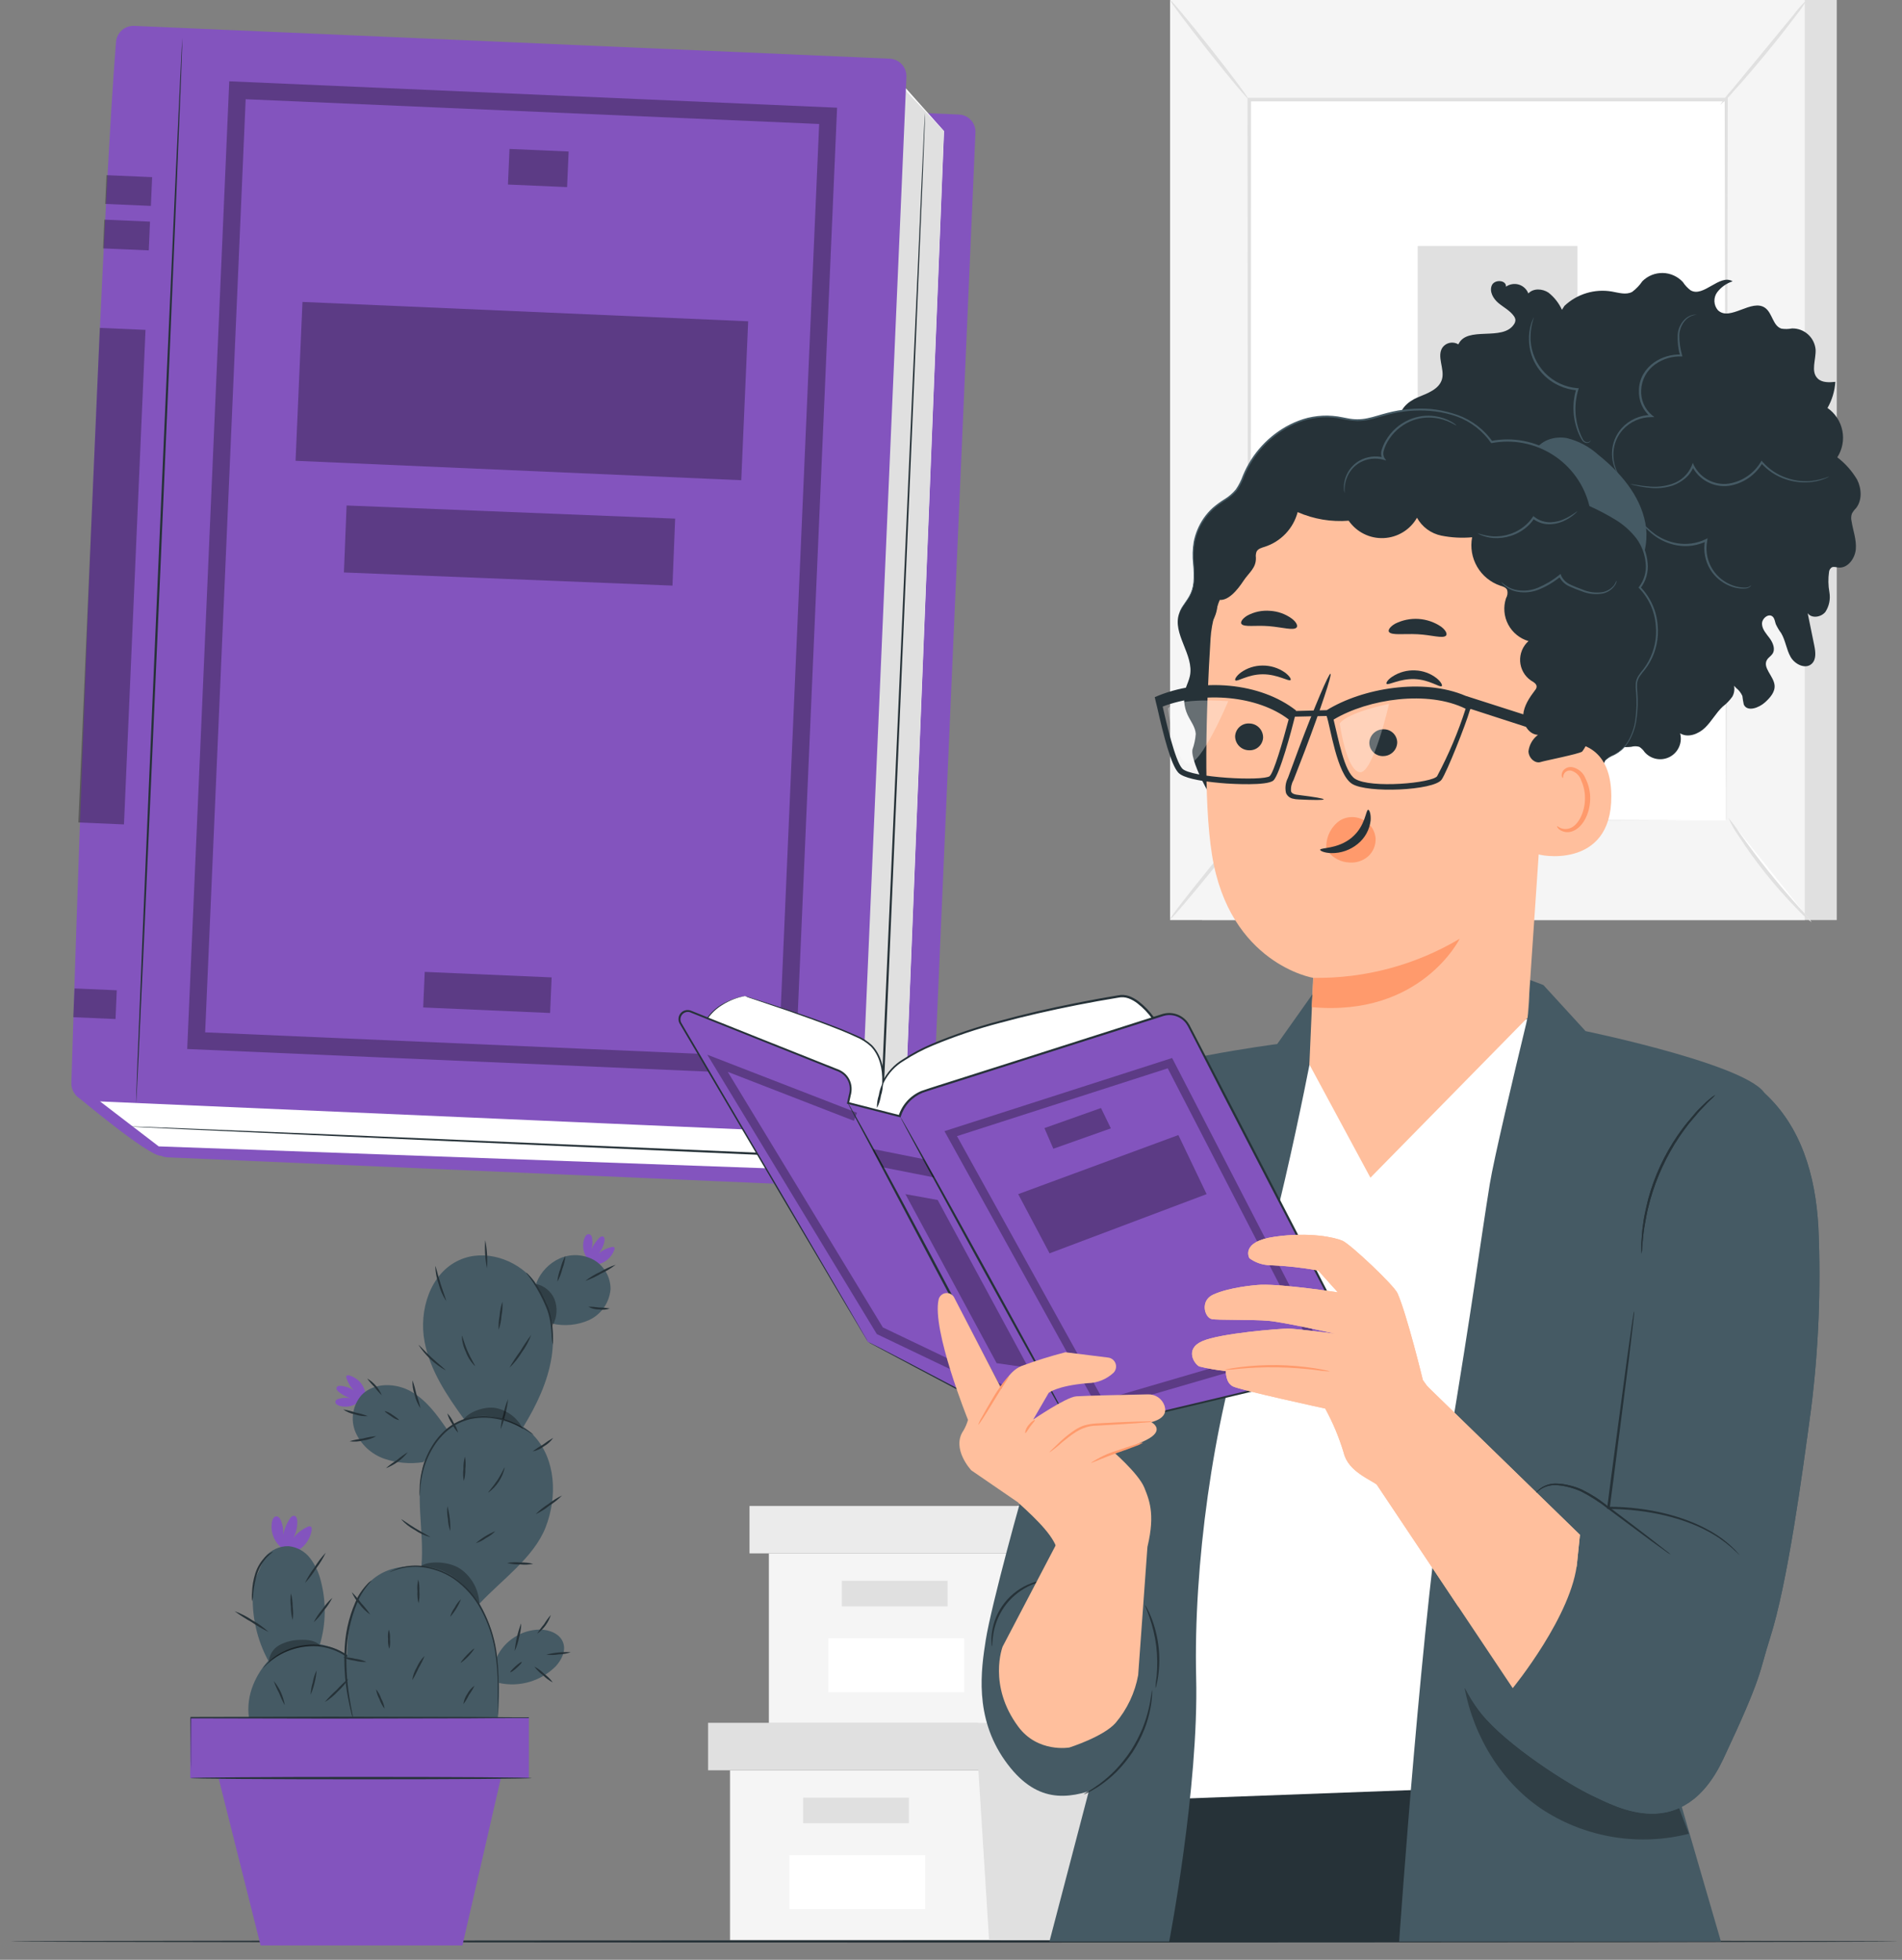 
                  <svg xmlns="http://www.w3.org/2000/svg" width="66" height="68" viewBox="0 0 66 68" fill="none">
                    <rect x="0" y="0" width="66" height="68" fill="#808080" stroke="none"/>
                    <path d="M25.332 61.425V67.312H33.942H43.438V61.425H25.332Z" fill="#F5F5F5" />
                    <path d="M24.57 59.777V61.424H44.069V59.777H33.94H24.57Z" fill="#E0E0E0" />
                    <path
                      d="M34.321 67.311H43.437V61.424H44.07V59.777H33.941V61.272L34.321 67.311Z"
                      fill="#E0E0E0"
                    />
                    <path d="M31.539 62.373H27.867V63.26H31.539V62.373Z" fill="#E0E0E0" />
                    <path d="M32.105 64.369H27.391V66.241H32.105V64.369Z" fill="white" />
                    <path d="M26.68 53.898V59.785H35.29H44.785V53.898H26.68Z" fill="#F5F5F5" />
                    <path d="M26.008 52.253V53.898H45.506V52.253H35.378H26.008Z" fill="#EBEBEB" />
                    <path
                      d="M35.668 59.785H44.871V53.898H45.417V52.253H35.289V53.746L35.668 59.785Z"
                      fill="#EBEBEB"
                    />
                    <path d="M32.883 54.849H29.211V55.736H32.883V54.849Z" fill="#E0E0E0" />
                    <path d="M33.456 56.842H28.742V58.714H33.456V56.842Z" fill="white" />
                    <path d="M63.737 0H41.711V31.924H63.737V0Z" fill="#E0E0E0" />
                    <path d="M62.627 0H40.602V31.924H62.627V0Z" fill="#F5F5F5" />
                    <path d="M59.892 3.458H43.34V28.468H59.892V3.458Z" fill="white" />
                    <path
                      d="M59.896 28.473C59.896 28.473 59.896 28.429 59.896 28.35C59.896 28.271 59.896 28.15 59.896 27.995C59.896 27.681 59.896 27.222 59.889 26.623C59.889 25.429 59.889 23.678 59.874 21.471C59.874 17.062 59.859 10.816 59.847 3.463L59.902 3.518H43.352L43.411 3.458C43.411 12.893 43.403 21.592 43.4 28.468L43.352 28.42L55.4 28.446L58.727 28.458H59.602C59.799 28.458 59.901 28.458 59.901 28.458C59.901 28.458 59.804 28.458 59.609 28.458H58.744L55.427 28.47L43.349 28.495H43.301V28.473C43.301 21.597 43.294 12.897 43.289 3.463V3.394H43.35H59.901H59.953V3.449C59.942 10.818 59.932 17.075 59.926 21.494C59.926 23.696 59.914 25.438 59.911 26.633C59.911 27.231 59.911 27.678 59.911 27.995C59.911 28.144 59.911 28.262 59.911 28.343C59.911 28.423 59.896 28.473 59.896 28.473Z"
                      fill="#E0E0E0"
                    />
                    <path
                      d="M62.69 0C62.576 0.201 62.445 0.392 62.298 0.57C62.041 0.912 61.678 1.378 61.263 1.881C60.848 2.384 60.462 2.83 60.175 3.147C60.029 3.326 59.867 3.491 59.691 3.641C59.815 3.447 59.956 3.264 60.111 3.095C60.409 2.736 60.769 2.294 61.172 1.808C61.575 1.321 61.937 0.879 62.231 0.521C62.369 0.335 62.523 0.16 62.69 0Z"
                      fill="#E0E0E0"
                    />
                    <path
                      d="M59.977 28.388C60.799 29.697 61.768 30.908 62.864 31.999L59.977 28.388Z"
                      fill="white"
                    />
                    <path
                      d="M62.864 31.998C62.68 31.863 62.511 31.709 62.359 31.54C61.592 30.757 60.906 29.899 60.312 28.978C60.179 28.791 60.067 28.591 59.977 28.381C60.125 28.552 60.261 28.733 60.383 28.924C60.624 29.266 60.966 29.732 61.365 30.23C61.763 30.729 62.143 31.163 62.422 31.475C62.582 31.638 62.73 31.813 62.864 31.998Z"
                      fill="#E0E0E0"
                    />
                    <path d="M40.602 31.905L43.487 28.347L40.602 31.905Z" fill="white" />
                    <path
                      d="M43.487 28.34C43.513 28.361 42.89 29.175 42.091 30.157C41.293 31.139 40.629 31.92 40.599 31.899C40.569 31.878 41.196 31.064 41.996 30.082C42.796 29.1 43.462 28.322 43.487 28.34Z"
                      fill="#E0E0E0"
                    />
                    <path
                      d="M40.602 0C40.628 -0.02 41.255 0.729 42.003 1.674C42.751 2.619 43.334 3.402 43.309 3.422C43.283 3.441 42.655 2.693 41.909 1.748C41.162 0.804 40.576 0.02 40.602 0Z"
                      fill="#E0E0E0"
                    />
                    <path d="M54.738 8.536H49.195V24.272H54.738V8.536Z" fill="#E0E0E0" />
                    <path
                      d="M65.86 67.362C65.86 67.385 51.199 67.401 33.119 67.401C15.039 67.401 0.375 67.385 0.375 67.362C0.375 67.34 15.031 67.324 33.119 67.324C51.207 67.324 65.86 67.342 65.86 67.362Z"
                      fill="#263238"
                    />
                    <path
                      d="M2.625 37.996C2.625 37.996 5.163 40.132 5.584 40.101C5.87 40.085 6.157 40.098 6.441 40.139L3.713 37.618L2.625 37.996Z"
                      fill="#8354BE"
                    />
                    <path
                      d="M31.655 41.278L5.811 40.156C5.732 40.152 5.655 40.133 5.584 40.1C5.512 40.067 5.448 40.02 5.395 39.962C5.342 39.904 5.301 39.836 5.274 39.763C5.247 39.689 5.235 39.61 5.239 39.532C5.675 25.297 6.381 8.401 6.788 3.407C6.799 3.251 6.87 3.105 6.987 3.002C7.104 2.898 7.256 2.844 7.412 2.851L33.275 3.974C33.354 3.977 33.432 3.996 33.504 4.029C33.576 4.063 33.641 4.111 33.694 4.17C33.748 4.229 33.789 4.298 33.815 4.373C33.842 4.448 33.853 4.527 33.848 4.607L32.28 40.696C32.274 40.856 32.205 41.007 32.088 41.116C31.971 41.225 31.815 41.283 31.655 41.278Z"
                      fill="#8354BE"
                    />
                    <path
                      d="M31.32 40.707L5.507 39.776L3.473 38.217L4.698 1.244L31.437 3.067L32.758 4.548L31.32 40.707Z"
                      fill="white"
                    />
                    <path
                      d="M31.316 40.707L28.914 38.559L30.998 2.688L32.754 4.547L31.316 40.707Z"
                      fill="#E0E0E0"
                    />
                    <path
                      d="M29.254 39.337L3.059 38.199C2.9 38.193 2.749 38.124 2.64 38.008C2.532 37.892 2.473 37.738 2.477 37.578C2.91 23.342 3.616 6.448 4.026 1.453C4.039 1.297 4.112 1.152 4.23 1.048C4.348 0.945 4.501 0.891 4.658 0.898L30.872 2.036C31.033 2.043 31.184 2.114 31.293 2.232C31.402 2.351 31.459 2.508 31.453 2.669L29.887 38.758C29.88 38.918 29.809 39.069 29.69 39.178C29.572 39.287 29.415 39.344 29.254 39.337Z"
                      fill="#8354BE"
                    />
                    <path
                      d="M4.724 38.272C4.701 38.272 5.043 29.997 5.487 19.792C5.93 9.587 6.308 1.313 6.328 1.314C6.349 1.316 6.007 9.589 5.564 19.796C5.121 30.004 4.745 38.272 4.724 38.272Z"
                      fill="#263238"
                    />
                    <g opacity="0.3">
                      <path
                        d="M27.589 37.313L6.496 36.398L7.955 2.821L29.047 3.737L27.589 37.313ZM7.119 35.82L27.019 36.684L28.425 4.302L8.525 3.443L7.119 35.82Z"
                        fill="black"
                      />
                    </g>
                    <g opacity="0.3">
                      <path
                        d="M19.142 33.913L14.738 33.722L14.685 34.956L19.089 35.148L19.142 33.913Z"
                        fill="black"
                      />
                    </g>
                    <g opacity="0.3">
                      <path
                        d="M19.732 5.257L17.68 5.168L17.626 6.403L19.678 6.492L19.732 5.257Z"
                        fill="black"
                      />
                    </g>
                    <g opacity="0.3">
                      <path
                        d="M25.962 11.148L10.496 10.476L10.256 15.989L25.722 16.662L25.962 11.148Z"
                        fill="black"
                      />
                    </g>
                    <g opacity="0.3">
                      <path
                        d="M23.428 17.995L12.027 17.539L11.934 19.863L23.335 20.319L23.428 17.995Z"
                        fill="black"
                      />
                    </g>
                    <g opacity="0.3">
                      <path
                        d="M5.279 6.147L3.695 6.078L3.652 7.076L5.236 7.145L5.279 6.147Z"
                        fill="black"
                      />
                    </g>
                    <g opacity="0.3">
                      <path
                        d="M5.205 7.69L3.621 7.621L3.578 8.619L5.162 8.688L5.205 7.69Z"
                        fill="black"
                      />
                    </g>
                    <g opacity="0.3">
                      <path
                        d="M4.052 34.36L2.586 34.296L2.543 35.294L4.009 35.358L4.052 34.36Z"
                        fill="black"
                      />
                    </g>
                    <g opacity="0.3">
                      <path
                        d="M5.049 11.446L3.465 11.377L2.719 28.537L4.302 28.605L5.049 11.446Z"
                        fill="black"
                      />
                    </g>
                    <path
                      d="M32.097 3.924C32.097 3.924 32.097 3.978 32.097 4.086C32.097 4.193 32.088 4.351 32.081 4.557C32.064 4.974 32.04 5.584 32.009 6.372C31.943 7.949 31.848 10.23 31.731 13.045C31.489 18.682 31.155 26.467 30.786 35.063C30.71 36.829 30.637 38.559 30.562 40.217V40.255H30.524L11.995 39.437L6.523 39.188L5.05 39.118L4.667 39.097L4.539 39.088H4.669L5.05 39.1L6.524 39.158L11.997 39.383L30.527 40.176L30.486 40.212C30.559 38.555 30.636 36.823 30.71 35.059C31.088 26.462 31.43 18.679 31.678 13.042C31.806 10.225 31.909 7.946 31.976 6.369C32.014 5.583 32.042 4.971 32.061 4.554C32.072 4.348 32.081 4.192 32.087 4.083C32.093 3.974 32.097 3.924 32.097 3.924Z"
                      fill="#263238"
                    />
                    <path
                      d="M9.753 52.769C9.814 52.921 9.84 53.085 9.829 53.248C9.867 53.056 9.941 52.872 10.047 52.706C10.086 52.644 10.149 52.578 10.219 52.596C10.289 52.614 10.313 52.703 10.316 52.776C10.323 52.979 10.277 53.18 10.183 53.36C10.314 53.194 10.483 53.062 10.677 52.976C10.693 52.967 10.711 52.961 10.729 52.96C10.748 52.959 10.766 52.962 10.783 52.969C10.82 52.991 10.822 53.045 10.816 53.088C10.789 53.258 10.72 53.418 10.614 53.553C10.508 53.688 10.368 53.793 10.21 53.859L10.105 53.874C9.88 53.811 9.687 53.667 9.563 53.468C9.439 53.27 9.395 53.033 9.438 52.803C9.454 52.717 9.504 52.615 9.587 52.614C9.671 52.612 9.723 52.696 9.753 52.769Z"
                      fill="#8354BE"
                    />
                    <path
                      d="M12.097 57.448C11.792 57.257 11.456 57.121 11.104 57.048C11.313 56.333 11.323 55.574 11.133 54.854C11.065 54.568 10.939 54.298 10.761 54.064C10.671 53.947 10.559 53.85 10.431 53.779C10.302 53.707 10.161 53.662 10.014 53.648C9.856 53.645 9.7 53.678 9.556 53.744C9.413 53.811 9.286 53.909 9.186 54.031L8.819 54.879C8.798 55.003 8.783 55.127 8.775 55.252C8.732 56.077 8.917 56.897 9.31 57.623C8.929 58.044 8.516 58.769 8.64 59.61H12.992C13.069 58.804 12.761 57.929 12.097 57.448Z"
                      fill="#455A64"
                    />
                    <path
                      d="M9.117 57.892C9.126 57.875 9.137 57.859 9.15 57.845C9.184 57.801 9.221 57.759 9.259 57.719C9.4 57.573 9.563 57.448 9.741 57.351C10.006 57.203 10.298 57.111 10.6 57.077C10.97 57.032 11.346 57.084 11.691 57.227C12.031 57.379 12.327 57.616 12.551 57.915C12.733 58.157 12.865 58.433 12.94 58.727C12.992 58.924 13.013 59.128 13.003 59.331C13.001 59.386 12.995 59.441 12.986 59.496C12.986 59.515 12.982 59.534 12.975 59.552C12.99 59.279 12.964 59.004 12.895 58.739C12.816 58.454 12.682 58.186 12.501 57.952C12.286 57.66 11.998 57.43 11.664 57.286C11.331 57.142 10.966 57.089 10.605 57.133C10.311 57.163 10.025 57.25 9.764 57.388C9.524 57.522 9.306 57.692 9.117 57.892Z"
                      fill="#263238"
                    />
                    <path
                      d="M8.752 55.562C8.737 55.467 8.734 55.37 8.745 55.274C8.751 55.04 8.79 54.809 8.861 54.586C8.934 54.359 9.062 54.153 9.235 53.989C9.303 53.92 9.387 53.868 9.479 53.839C9.479 53.848 9.388 53.902 9.266 54.027C9.111 54.194 8.995 54.391 8.924 54.607C8.855 54.825 8.811 55.05 8.791 55.278C8.787 55.374 8.774 55.469 8.752 55.562Z"
                      fill="#263238"
                    />
                    <path
                      d="M11.27 59.057C11.395 58.908 11.531 58.769 11.677 58.64C11.807 58.496 11.947 58.362 12.097 58.239C11.996 58.406 11.87 58.557 11.723 58.687C11.592 58.832 11.439 58.957 11.27 59.057Z"
                      fill="#263238"
                    />
                    <path
                      d="M10.781 58.804C10.785 58.657 10.809 58.512 10.853 58.373C10.877 58.228 10.922 58.087 10.987 57.956C10.963 58.248 10.893 58.534 10.781 58.804Z"
                      fill="#263238"
                    />
                    <path
                      d="M9.5 58.327C9.701 58.567 9.832 58.857 9.881 59.166C9.805 59.032 9.741 58.892 9.687 58.748C9.613 58.613 9.551 58.472 9.5 58.327Z"
                      fill="#263238"
                    />
                    <path
                      d="M10.887 56.288C10.967 56.127 11.068 55.977 11.185 55.84C11.284 55.692 11.4 55.556 11.533 55.438C11.451 55.598 11.351 55.748 11.235 55.885C11.135 56.033 11.019 56.169 10.887 56.288Z"
                      fill="#263238"
                    />
                    <path
                      d="M10.582 54.927C10.674 54.734 10.786 54.552 10.915 54.382C11.027 54.2 11.157 54.03 11.303 53.874C11.211 54.067 11.1 54.25 10.97 54.419C10.858 54.601 10.728 54.771 10.582 54.927Z"
                      fill="#263238"
                    />
                    <path
                      d="M10.095 55.284C10.137 55.434 10.157 55.59 10.157 55.745C10.178 55.9 10.178 56.057 10.157 56.211C10.114 56.061 10.093 55.906 10.094 55.75C10.072 55.595 10.073 55.439 10.095 55.284Z"
                      fill="#263238"
                    />
                    <path
                      d="M8.141 55.904C8.357 55.984 8.564 56.09 8.756 56.219C8.959 56.331 9.147 56.467 9.318 56.623C9.111 56.522 8.912 56.406 8.721 56.276C8.52 56.165 8.326 56.041 8.141 55.904Z"
                      fill="#263238"
                    />
                    <g opacity="0.3">
                      <path
                        d="M9.706 57.075C9.923 56.961 10.165 56.901 10.41 56.9C10.664 56.888 10.948 56.913 11.119 57.1V57.109C10.474 57.069 9.836 57.268 9.328 57.667C9.334 57.544 9.372 57.425 9.438 57.321C9.504 57.217 9.597 57.132 9.706 57.075Z"
                        fill="black"
                      />
                    </g>
                    <path
                      d="M11.773 48.529C11.898 48.495 12.028 48.49 12.155 48.514C12.008 48.465 11.871 48.391 11.751 48.293C11.706 48.256 11.661 48.2 11.68 48.144C11.7 48.087 11.774 48.081 11.83 48.086C11.99 48.098 12.145 48.153 12.277 48.244C12.161 48.126 12.074 47.981 12.025 47.823C12.018 47.81 12.015 47.795 12.015 47.78C12.015 47.765 12.018 47.751 12.025 47.738C12.046 47.711 12.088 47.715 12.121 47.724C12.251 47.761 12.369 47.831 12.465 47.926C12.56 48.022 12.629 48.14 12.666 48.271V48.354C12.596 48.523 12.465 48.66 12.299 48.738C12.134 48.816 11.945 48.829 11.77 48.775C11.704 48.754 11.631 48.706 11.637 48.638C11.643 48.569 11.713 48.544 11.773 48.529Z"
                      fill="#8354BE"
                    />
                    <path
                      d="M20.546 42.967C20.568 43.093 20.562 43.223 20.528 43.347C20.588 43.205 20.674 43.075 20.782 42.964C20.822 42.923 20.881 42.882 20.931 42.907C20.98 42.932 20.986 43.004 20.977 43.056C20.949 43.214 20.882 43.362 20.782 43.486C20.91 43.378 21.064 43.303 21.229 43.27C21.243 43.265 21.258 43.263 21.272 43.265C21.287 43.267 21.301 43.272 21.313 43.28C21.338 43.304 21.329 43.344 21.313 43.377C21.265 43.505 21.185 43.617 21.08 43.705C20.975 43.792 20.85 43.85 20.716 43.874H20.634C20.47 43.791 20.344 43.649 20.28 43.477C20.216 43.304 20.219 43.114 20.289 42.944C20.316 42.88 20.369 42.81 20.438 42.823C20.507 42.837 20.546 42.906 20.546 42.967Z"
                      fill="#8354BE"
                    />
                    <path
                      d="M14.436 54.346C14.501 54.346 14.561 54.355 14.622 54.361C14.736 53.118 14.358 51.856 14.739 50.668L14.688 50.732C14.23 50.804 13.761 50.762 13.323 50.61C13.106 50.532 12.906 50.411 12.736 50.255C12.567 50.097 12.431 49.907 12.337 49.696C12.247 49.483 12.219 49.248 12.256 49.02C12.294 48.791 12.394 48.578 12.547 48.404C12.977 47.956 13.741 47.978 14.276 48.287C14.81 48.596 15.161 49.089 15.504 49.583C15.685 49.439 15.886 49.324 16.102 49.241C15.504 48.416 14.922 47.548 14.733 46.554C14.525 45.463 14.933 44.166 15.946 43.718C16.809 43.33 17.887 43.681 18.499 44.404C18.545 44.462 18.588 44.522 18.629 44.584L18.609 44.524C18.758 44.139 19.053 43.829 19.429 43.66C19.617 43.579 19.82 43.542 20.024 43.552C20.228 43.562 20.428 43.618 20.607 43.716C20.784 43.819 20.93 43.967 21.032 44.144C21.133 44.321 21.187 44.523 21.186 44.727C21.168 44.956 21.089 45.177 20.958 45.366C20.827 45.555 20.648 45.706 20.439 45.803C20.034 45.983 19.58 46.025 19.148 45.923C19.203 46.307 19.201 46.698 19.141 47.083C19.006 47.95 18.618 48.757 18.159 49.51C18.287 49.594 18.405 49.691 18.512 49.801C19.294 50.62 19.345 51.934 18.935 52.989C18.524 54.045 17.408 54.815 16.64 55.641C16.959 56.214 17.162 56.844 17.238 57.496C17.374 57.214 17.585 56.976 17.849 56.807C18.112 56.639 18.417 56.546 18.73 56.541C19.068 56.541 19.444 56.69 19.547 57.011C19.639 57.293 19.484 57.598 19.284 57.816C19.031 58.07 18.717 58.256 18.373 58.357C18.029 58.458 17.664 58.471 17.314 58.393L17.306 58.187C17.332 58.66 17.321 59.134 17.272 59.605H12.296C12.296 59.605 10.969 54.218 14.436 54.346Z"
                      fill="#455A64"
                    />
                    <path d="M6.602 61.694H18.352V59.611H6.602V61.694Z" fill="#8354BE" />
                    <path d="M17.476 61.279L16.046 67.501H9.043L7.48 61.279H17.476Z" fill="#8354BE" />
                    <path
                      d="M6.613 61.695C6.613 61.718 9.263 61.736 12.532 61.736C15.801 61.736 18.451 61.718 18.451 61.695C18.451 61.671 15.801 61.654 12.532 61.654C9.263 61.654 6.613 61.672 6.613 61.695Z"
                      fill="#263238"
                    />
                    <path
                      d="M13.516 54.55C13.537 54.535 13.56 54.522 13.584 54.511C13.65 54.476 13.719 54.447 13.79 54.423C14.053 54.335 14.332 54.303 14.608 54.329C15.019 54.366 15.414 54.504 15.758 54.731C16.174 55.017 16.513 55.401 16.746 55.849C16.981 56.293 17.141 56.772 17.219 57.268C17.279 57.672 17.306 58.08 17.3 58.488C17.3 58.834 17.286 59.115 17.279 59.309C17.279 59.4 17.279 59.473 17.27 59.531C17.272 59.557 17.272 59.583 17.27 59.609C17.266 59.583 17.266 59.557 17.27 59.531C17.27 59.473 17.27 59.4 17.27 59.309C17.27 59.106 17.27 58.828 17.27 58.488C17.27 58.083 17.239 57.679 17.177 57.279C17.097 56.79 16.938 56.318 16.706 55.88C16.478 55.442 16.147 55.065 15.743 54.781C15.408 54.557 15.023 54.418 14.622 54.375C14.351 54.346 14.077 54.371 13.816 54.447C13.614 54.504 13.528 54.557 13.516 54.55Z"
                      fill="#263238"
                    />
                    <path
                      d="M14.57 51.909C14.563 51.889 14.56 51.869 14.561 51.849C14.558 51.793 14.558 51.736 14.561 51.68C14.562 51.471 14.586 51.262 14.634 51.058C14.702 50.754 14.818 50.462 14.979 50.195C15.072 50.036 15.184 49.889 15.312 49.756C15.447 49.61 15.603 49.486 15.776 49.387C15.949 49.289 16.137 49.217 16.331 49.174C16.512 49.138 16.697 49.124 16.882 49.132C17.194 49.152 17.5 49.224 17.787 49.347C17.979 49.428 18.163 49.528 18.336 49.646C18.399 49.686 18.442 49.723 18.473 49.747C18.505 49.771 18.518 49.784 18.517 49.786C18.45 49.75 18.385 49.71 18.323 49.666C18.146 49.558 17.961 49.465 17.769 49.389C17.483 49.273 17.181 49.207 16.873 49.192C16.694 49.186 16.515 49.2 16.339 49.235C16.151 49.278 15.97 49.348 15.803 49.443C15.637 49.539 15.486 49.659 15.355 49.799C15.23 49.928 15.12 50.071 15.028 50.225C14.868 50.486 14.75 50.77 14.676 51.067C14.625 51.267 14.594 51.472 14.583 51.679C14.57 51.833 14.57 51.909 14.57 51.909Z"
                      fill="#263238"
                    />
                    <path
                      d="M19.18 46.66C19.154 46.529 19.14 46.396 19.138 46.262C19.128 46.139 19.116 45.993 19.089 45.833C19.06 45.66 19.01 45.49 18.94 45.329C18.817 45.034 18.668 44.752 18.492 44.485C18.356 44.279 18.255 44.166 18.262 44.16C18.27 44.154 18.294 44.181 18.343 44.232C18.41 44.303 18.473 44.379 18.531 44.459C18.722 44.721 18.882 45.005 19.007 45.305C19.077 45.471 19.124 45.646 19.147 45.824C19.167 45.969 19.179 46.114 19.183 46.26C19.192 46.394 19.192 46.527 19.18 46.66Z"
                      fill="#263238"
                    />
                    <path
                      d="M18.543 57.826C18.668 57.891 18.782 57.976 18.882 58.077C18.997 58.159 19.098 58.26 19.18 58.375C19.055 58.309 18.941 58.225 18.841 58.124C18.727 58.04 18.627 57.94 18.543 57.826Z"
                      fill="#263238"
                    />
                    <path
                      d="M18.957 57.411C19.234 57.339 19.52 57.311 19.805 57.327C19.669 57.374 19.527 57.4 19.384 57.402C19.243 57.427 19.099 57.43 18.957 57.411Z"
                      fill="#263238"
                    />
                    <path
                      d="M18.641 56.685C18.71 56.57 18.788 56.461 18.877 56.36C18.946 56.245 19.026 56.136 19.114 56.034C19.031 56.297 18.865 56.525 18.641 56.685Z"
                      fill="#263238"
                    />
                    <path
                      d="M18.085 56.342C18.081 56.505 18.056 56.666 18.009 56.822C17.981 56.984 17.93 57.141 17.859 57.288C17.89 56.965 17.963 56.646 18.077 56.342H18.085Z"
                      fill="#263238"
                    />
                    <path
                      d="M17.708 58.02C17.696 58.007 17.775 57.917 17.884 57.819C17.993 57.72 18.092 57.651 18.104 57.669C18.116 57.687 18.037 57.774 17.928 57.872C17.819 57.971 17.728 58.029 17.708 58.02Z"
                      fill="#263238"
                    />
                    <path
                      d="M15.989 57.696C15.976 57.682 16.072 57.561 16.201 57.425C16.331 57.289 16.449 57.188 16.463 57.201C16.338 57.395 16.177 57.562 15.989 57.696Z"
                      fill="#263238"
                    />
                    <path
                      d="M15.621 56.101C15.653 55.984 15.707 55.874 15.779 55.777C15.833 55.669 15.906 55.571 15.996 55.489C15.908 55.714 15.781 55.921 15.621 56.101Z"
                      fill="#263238"
                    />
                    <path
                      d="M14.513 54.803C14.547 54.938 14.56 55.077 14.552 55.216C14.564 55.355 14.555 55.495 14.525 55.631C14.489 55.496 14.476 55.357 14.486 55.218C14.473 55.079 14.482 54.939 14.513 54.803Z"
                      fill="#263238"
                    />
                    <path
                      d="M12.207 55.243C12.327 55.361 12.436 55.489 12.535 55.625C12.65 55.749 12.755 55.881 12.849 56.021C12.708 55.925 12.584 55.806 12.483 55.669C12.367 55.544 12.274 55.4 12.207 55.243Z"
                      fill="#263238"
                    />
                    <path
                      d="M11.91 57.51C12.049 57.502 12.187 57.517 12.321 57.554C12.459 57.57 12.593 57.607 12.719 57.665C12.581 57.672 12.442 57.657 12.309 57.62C12.171 57.605 12.036 57.567 11.91 57.51Z"
                      fill="#263238"
                    />
                    <path
                      d="M14.305 58.3C14.326 58.141 14.38 57.989 14.463 57.852C14.527 57.703 14.619 57.568 14.735 57.455C14.675 57.602 14.604 57.745 14.523 57.882C14.46 58.026 14.387 58.166 14.305 58.3Z"
                      fill="#263238"
                    />
                    <path
                      d="M13.507 57.21C13.473 57.102 13.459 56.989 13.467 56.876C13.454 56.763 13.462 56.649 13.492 56.54C13.529 56.648 13.542 56.761 13.533 56.874C13.547 56.987 13.538 57.101 13.507 57.21Z"
                      fill="#263238"
                    />
                    <path
                      d="M16.082 59.128C16.096 59.001 16.142 58.879 16.216 58.775C16.274 58.661 16.36 58.563 16.466 58.49C16.411 58.602 16.347 58.709 16.273 58.81C16.22 58.922 16.156 59.028 16.082 59.128Z"
                      fill="#263238"
                    />
                    <path
                      d="M13.346 59.285C13.269 59.189 13.209 59.08 13.169 58.963C13.109 58.855 13.069 58.736 13.051 58.614C13.128 58.71 13.188 58.819 13.228 58.936C13.288 59.045 13.328 59.163 13.346 59.285Z"
                      fill="#263238"
                    />
                    <path
                      d="M17.598 54.232C17.748 54.205 17.901 54.199 18.053 54.214C18.204 54.209 18.354 54.225 18.501 54.262C18.351 54.291 18.197 54.297 18.046 54.28C17.895 54.286 17.744 54.27 17.598 54.232Z"
                      fill="#263238"
                    />
                    <path
                      d="M18.59 52.538C18.721 52.404 18.868 52.287 19.027 52.187C19.173 52.07 19.333 51.97 19.502 51.889C19.371 52.022 19.224 52.139 19.066 52.238C18.92 52.357 18.76 52.458 18.59 52.538Z"
                      fill="#263238"
                    />
                    <path
                      d="M18.484 50.361C18.596 50.273 18.715 50.194 18.84 50.126C18.952 50.039 19.071 49.96 19.195 49.89C19.113 50.01 19.004 50.109 18.877 50.181C18.762 50.27 18.627 50.332 18.484 50.361Z"
                      fill="#263238"
                    />
                    <path
                      d="M17.375 49.59C17.385 49.41 17.418 49.232 17.472 49.06C17.504 48.882 17.558 48.709 17.632 48.544C17.59 48.902 17.504 49.253 17.375 49.589V49.59Z"
                      fill="#263238"
                    />
                    <path
                      d="M15.523 49.041C15.613 49.135 15.685 49.243 15.738 49.361C15.811 49.467 15.865 49.586 15.897 49.711C15.807 49.618 15.735 49.51 15.682 49.392C15.609 49.285 15.555 49.166 15.523 49.041Z"
                      fill="#263238"
                    />
                    <path
                      d="M13.922 52.716C13.934 52.701 14.146 52.866 14.423 53.034C14.701 53.203 14.941 53.324 14.932 53.333C14.738 53.282 14.554 53.198 14.389 53.084C14.213 52.989 14.055 52.865 13.922 52.716Z"
                      fill="#263238"
                    />
                    <path
                      d="M16.516 53.542C16.715 53.368 16.942 53.228 17.187 53.128C17.094 53.223 16.986 53.302 16.868 53.363C16.762 53.442 16.642 53.503 16.516 53.542Z"
                      fill="#263238"
                    />
                    <path
                      d="M16.946 51.785C16.933 51.77 17.095 51.605 17.255 51.365C17.415 51.125 17.497 50.907 17.515 50.917C17.439 51.267 17.236 51.577 16.946 51.788V51.785Z"
                      fill="#263238"
                    />
                    <path
                      d="M16.095 51.387C16.067 51.247 16.063 51.103 16.082 50.962C16.077 50.819 16.095 50.676 16.134 50.539C16.16 50.679 16.164 50.823 16.147 50.965C16.152 51.107 16.134 51.25 16.095 51.387Z"
                      fill="#263238"
                    />
                    <path
                      d="M15.625 53.125C15.577 52.986 15.548 52.841 15.542 52.695C15.514 52.55 15.508 52.402 15.525 52.256C15.601 52.539 15.635 52.832 15.625 53.125Z"
                      fill="#263238"
                    />
                    <path
                      d="M14.314 47.893C14.37 48.051 14.415 48.213 14.451 48.378C14.509 48.537 14.555 48.699 14.59 48.864C14.494 48.722 14.426 48.563 14.389 48.396C14.331 48.234 14.306 48.063 14.314 47.893Z"
                      fill="#263238"
                    />
                    <path
                      d="M13.391 50.942C13.51 50.84 13.636 50.746 13.77 50.663C13.89 50.561 14.018 50.469 14.152 50.387C13.953 50.638 13.69 50.83 13.391 50.942Z"
                      fill="#263238"
                    />
                    <path
                      d="M12.129 50.007C12.28 49.963 12.435 49.932 12.592 49.913C12.744 49.872 12.9 49.844 13.057 49.83C12.919 49.908 12.767 49.959 12.61 49.979C12.453 50.02 12.289 50.03 12.129 50.007Z"
                      fill="#263238"
                    />
                    <path
                      d="M13.352 48.96C13.449 48.984 13.539 49.028 13.617 49.09C13.754 49.178 13.855 49.26 13.846 49.276C13.749 49.252 13.659 49.208 13.581 49.145C13.445 49.059 13.342 48.975 13.352 48.96Z"
                      fill="#263238"
                    />
                    <path
                      d="M12.742 47.83C12.969 47.964 13.147 48.168 13.248 48.411C13.154 48.323 13.069 48.227 12.993 48.123C12.901 48.033 12.817 47.935 12.742 47.83Z"
                      fill="#263238"
                    />
                    <path
                      d="M11.91 48.905C12.056 48.928 12.199 48.965 12.339 49.013C12.483 49.04 12.625 49.081 12.762 49.135C12.611 49.145 12.459 49.125 12.315 49.075C12.17 49.047 12.032 48.989 11.91 48.905Z"
                      fill="#263238"
                    />
                    <path
                      d="M17.676 47.458C17.791 47.26 17.916 47.069 18.052 46.885C18.169 46.689 18.296 46.5 18.433 46.317C18.353 46.533 18.244 46.737 18.107 46.922C17.988 47.119 17.843 47.3 17.676 47.458Z"
                      fill="#263238"
                    />
                    <path
                      d="M17.305 46.14C17.294 45.975 17.304 45.81 17.337 45.649C17.348 45.484 17.38 45.321 17.434 45.165C17.445 45.329 17.435 45.495 17.402 45.656C17.392 45.821 17.359 45.984 17.305 46.14Z"
                      fill="#263238"
                    />
                    <path
                      d="M16.027 46.345C16.047 46.345 16.101 46.594 16.227 46.885C16.354 47.176 16.499 47.388 16.484 47.4C16.342 47.263 16.234 47.096 16.166 46.91C16.079 46.734 16.031 46.541 16.027 46.345Z"
                      fill="#263238"
                    />
                    <path
                      d="M14.52 46.664C14.536 46.652 14.723 46.873 14.982 47.111C15.242 47.35 15.472 47.528 15.46 47.544C15.079 47.33 14.756 47.026 14.52 46.659V46.664Z"
                      fill="#263238"
                    />
                    <path
                      d="M15.105 43.93C15.123 43.93 15.182 44.204 15.286 44.537C15.391 44.87 15.497 45.134 15.479 45.134C15.361 44.955 15.275 44.758 15.222 44.551C15.149 44.352 15.11 44.142 15.105 43.93Z"
                      fill="#263238"
                    />
                    <path
                      d="M16.838 43.031C16.901 43.352 16.922 43.681 16.898 44.008C16.834 43.686 16.814 43.358 16.838 43.031Z"
                      fill="#263238"
                    />
                    <path
                      d="M20.414 45.341C20.539 45.339 20.664 45.348 20.787 45.367C20.912 45.367 21.036 45.379 21.159 45.402C21.038 45.444 20.908 45.455 20.781 45.433C20.653 45.434 20.526 45.403 20.414 45.341Z"
                      fill="#263238"
                    />
                    <path
                      d="M20.309 44.445C20.467 44.322 20.639 44.218 20.821 44.134C20.992 44.032 21.174 43.947 21.364 43.883C21.206 44.005 21.034 44.109 20.852 44.192C20.68 44.295 20.498 44.38 20.309 44.445Z"
                      fill="#263238"
                    />
                    <path
                      d="M19.34 44.472C19.354 44.315 19.391 44.16 19.449 44.013C19.485 43.859 19.544 43.711 19.622 43.574C19.605 43.731 19.568 43.886 19.512 44.033C19.474 44.187 19.417 44.334 19.34 44.472Z"
                      fill="#263238"
                    />
                    <g opacity="0.3">
                      <path
                        d="M16.635 55.649C16.626 55.409 16.562 55.174 16.447 54.963C16.333 54.753 16.17 54.571 15.973 54.434C15.582 54.171 14.878 54.146 14.602 54.341C15.036 54.354 15.456 54.499 15.805 54.758C16.134 55.003 16.415 55.307 16.635 55.654"
                        fill="black"
                      />
                    </g>
                    <g opacity="0.3">
                      <path
                        d="M18.152 49.59C18.062 49.403 17.93 49.239 17.766 49.111C17.602 48.984 17.411 48.896 17.207 48.855C16.805 48.781 16.237 49.004 16.086 49.256C16.435 49.116 16.818 49.086 17.185 49.169C17.53 49.25 17.858 49.392 18.152 49.59Z"
                        fill="black"
                      />
                    </g>
                    <g opacity="0.3">
                      <path
                        d="M19.174 45.989C19.253 45.851 19.299 45.697 19.31 45.538C19.321 45.379 19.297 45.22 19.238 45.072C19.181 44.938 19.091 44.82 18.977 44.729C18.864 44.637 18.729 44.575 18.586 44.547C18.896 44.995 19.141 45.458 19.165 46.005"
                        fill="black"
                      />
                    </g>
                    <path
                      d="M12.908 54.835C12.908 54.835 12.856 54.883 12.774 54.985C12.659 55.124 12.559 55.274 12.475 55.433C12.227 55.964 12.079 56.536 12.036 57.121C11.998 57.71 12.028 58.301 12.124 58.884C12.159 59.109 12.193 59.29 12.217 59.414C12.232 59.478 12.242 59.543 12.247 59.609C12.22 59.548 12.201 59.485 12.188 59.42C12.157 59.297 12.115 59.121 12.073 58.893C11.962 58.307 11.925 57.71 11.964 57.115C12.001 56.517 12.157 55.932 12.423 55.395C12.513 55.238 12.622 55.092 12.747 54.961C12.792 54.909 12.847 54.866 12.908 54.835Z"
                      fill="#263238"
                    />
                    <path
                      d="M18.358 59.61C18.346 59.612 18.334 59.612 18.322 59.61H18.217H17.814L16.332 59.621L11.441 59.631L6.609 59.621L6.632 59.597C6.632 60.239 6.632 60.758 6.632 61.122C6.632 61.3 6.632 61.439 6.632 61.537C6.632 61.582 6.632 61.618 6.632 61.646C6.634 61.658 6.634 61.67 6.632 61.682C6.63 61.67 6.63 61.658 6.632 61.646V61.537C6.632 61.439 6.632 61.3 6.624 61.124C6.624 60.758 6.615 60.239 6.609 59.598V59.574H6.633L11.465 59.564L16.356 59.574L17.838 59.585H18.241H18.346L18.358 59.61Z"
                      fill="#263238"
                    />
                    <path d="M36.414 67.364H57.993L55.984 61.45L39.447 62.308L36.414 67.364Z" fill="#263238" />
                    <path
                      d="M40.437 62.429L53.048 61.959L57.527 36.88L53.48 35.138C53.48 35.138 51.8 36.08 48.689 36.095C45.637 36.11 45.69 35.072 45.69 35.072L43.014 37.955C43.014 37.955 39.719 47.328 39.67 47.517C39.621 47.707 40.437 62.429 40.437 62.429Z"
                      fill="white"
                    />
                    <path
                      d="M55.02 35.777C55.02 35.777 61.232 37.061 61.29 38.095C61.348 39.13 58.633 45.544 58.581 45.708C58.528 45.872 56.134 55.044 56.134 55.044L59.717 67.365H48.551C48.551 67.365 49.348 55.741 50.244 50.37C51.139 44.999 51.353 43.205 51.697 41.076C51.835 40.224 52.529 37.3 52.96 35.514C53.083 35.011 53.105 34.488 53.026 33.977L53.556 34.178L55.02 35.777Z"
                      fill="#455A64"
                    />
                    <path
                      d="M35.587 51.503C35.527 51.593 34.393 55.711 34.206 56.904C34.048 57.916 33.797 59.561 34.87 61.084C35.944 62.606 37.053 62.427 38.125 62.039C39.197 61.651 40.364 59.413 40.57 58.13C40.776 56.846 39.564 51.2 39.564 51.2L35.587 51.503Z"
                      fill="#455A64"
                    />
                    <path
                      d="M45.701 34.274L44.319 36.225C44.319 36.225 39.709 36.823 38.646 37.596C37.584 38.369 35.441 52.322 35.441 52.322L39.73 54.71L36.416 67.366H40.571C40.571 67.366 41.601 62.032 41.507 58.202C41.413 54.371 42.077 49.395 43.298 45.714C44.519 42.032 45.686 35.667 45.686 35.667L45.701 34.274Z"
                      fill="#455A64"
                    />
                    <g opacity="0.3">
                      <path
                        d="M58.254 62.705L50.824 58.573C51.141 60.276 52.141 61.91 53.604 62.838C54.34 63.302 55.163 63.611 56.023 63.746C56.883 63.882 57.761 63.841 58.605 63.626C58.485 63.319 58.368 63.012 58.254 62.705Z"
                        fill="black"
                      />
                    </g>
                    <path
                      d="M36.239 54.839C36.239 54.852 36.063 54.881 35.8 54.988C35.456 55.135 35.154 55.365 34.921 55.657C34.691 55.952 34.538 56.298 34.473 56.666C34.424 56.948 34.438 57.129 34.424 57.13C34.41 57.089 34.404 57.046 34.406 57.003C34.398 56.888 34.403 56.772 34.419 56.657C34.469 56.274 34.621 55.912 34.861 55.609C35.1 55.306 35.418 55.074 35.779 54.937C35.887 54.895 35.999 54.864 36.113 54.843C36.155 54.835 36.197 54.833 36.239 54.839Z"
                      fill="#263238"
                    />
                    <path
                      d="M37.106 60.634C37.106 60.634 38.286 60.261 38.71 59.782C39.113 59.307 39.384 58.734 39.495 58.121C39.549 57.41 39.816 53.678 39.816 53.678L36.708 53.474L34.791 57.134C34.791 57.134 34.272 58.477 35.333 59.909C36.011 60.827 37.106 60.634 37.106 60.634Z"
                      fill="#FFBF9D"
                    />
                    <path
                      d="M40.095 58.574C40.101 58.431 40.115 58.287 40.137 58.145C40.168 57.801 40.163 57.454 40.122 57.111C40.078 56.768 39.998 56.431 39.884 56.104C39.796 55.853 39.726 55.704 39.735 55.698C39.744 55.692 39.762 55.731 39.799 55.796C39.85 55.89 39.895 55.986 39.934 56.084C40.199 56.739 40.288 57.452 40.19 58.152C40.176 58.257 40.156 58.361 40.131 58.464C40.125 58.502 40.113 58.54 40.095 58.574Z"
                      fill="#263238"
                    />
                    <path
                      d="M39.976 58.645C39.982 58.705 39.982 58.765 39.976 58.825C39.974 58.895 39.968 58.964 39.958 59.034C39.946 59.114 39.937 59.207 39.913 59.307C39.867 59.544 39.799 59.777 39.71 60.002C39.6 60.277 39.465 60.541 39.304 60.789C39.14 61.035 38.952 61.265 38.745 61.476C38.573 61.646 38.387 61.801 38.188 61.939C38.113 61.993 38.034 62.043 37.953 62.088C37.895 62.126 37.833 62.159 37.77 62.188C37.718 62.218 37.663 62.242 37.605 62.26C37.605 62.246 37.828 62.136 38.156 61.895C38.347 61.753 38.527 61.596 38.694 61.426C38.895 61.216 39.078 60.989 39.239 60.746C39.396 60.499 39.532 60.24 39.645 59.97C39.734 59.749 39.806 59.522 39.859 59.29C39.951 58.899 39.96 58.644 39.976 58.645Z"
                      fill="#263238"
                    />
                    <path
                      d="M25.851 34.56C25.331 34.636 24.862 34.912 24.543 35.329L31.486 45.181L40.154 44.188L40.014 35.324C40.014 35.324 39.426 34.471 38.856 34.566C38.627 34.605 31.295 35.75 30.645 37.544C30.645 37.544 30.721 36.628 30.11 36.169C29.497 35.711 25.851 34.56 25.851 34.56Z"
                      fill="white"
                    />
                    <path
                      d="M25.849 34.56L25.951 34.588L26.249 34.681C26.509 34.763 26.896 34.885 27.391 35.053C27.887 35.22 28.496 35.429 29.195 35.703C29.369 35.774 29.548 35.853 29.732 35.932C29.927 36.011 30.105 36.125 30.259 36.268C30.567 36.586 30.69 37.065 30.672 37.544L30.622 37.532C30.779 37.206 31.029 36.934 31.34 36.75C31.659 36.542 31.995 36.363 32.346 36.215C33.111 35.894 33.898 35.627 34.702 35.417C35.543 35.185 36.435 34.981 37.368 34.796C37.833 34.703 38.311 34.615 38.796 34.536C38.924 34.51 39.056 34.519 39.18 34.561C39.3 34.607 39.414 34.669 39.516 34.748C39.718 34.905 39.896 35.091 40.044 35.3L40.052 35.309V35.321C40.087 37.607 40.128 40.098 40.169 42.685C40.178 43.19 40.186 43.69 40.193 44.185V44.22H40.157L31.489 45.209H31.468L31.456 45.193L24.531 35.339V35.332V35.324C24.664 35.138 24.833 34.981 25.028 34.861C25.169 34.775 25.32 34.703 25.476 34.65C25.568 34.616 25.662 34.59 25.758 34.572C25.791 34.566 25.824 34.563 25.857 34.563C25.824 34.567 25.792 34.572 25.76 34.579C25.665 34.6 25.571 34.628 25.481 34.663C25.329 34.719 25.184 34.792 25.048 34.879C24.856 34.998 24.691 35.155 24.561 35.339V35.324L31.522 45.162L31.489 45.147L40.149 44.147L40.114 44.187C40.106 43.689 40.098 43.192 40.09 42.694C40.05 40.107 40.011 37.619 39.975 35.329L39.983 35.35C39.839 35.147 39.666 34.967 39.469 34.814C39.374 34.74 39.268 34.68 39.154 34.638C39.043 34.599 38.922 34.591 38.807 34.615C38.321 34.693 37.845 34.781 37.38 34.872C36.448 35.056 35.557 35.258 34.716 35.487C33.916 35.695 33.132 35.959 32.368 36.277C32.02 36.422 31.685 36.599 31.368 36.804C31.067 36.981 30.824 37.243 30.669 37.557L30.613 37.696V37.547C30.632 37.083 30.513 36.611 30.219 36.308C30.069 36.168 29.895 36.057 29.705 35.98C29.525 35.895 29.345 35.82 29.172 35.748C28.477 35.471 27.869 35.258 27.381 35.087L26.244 34.702L25.945 34.603C25.882 34.573 25.849 34.56 25.849 34.56Z"
                      fill="#263238"
                    />
                    <path
                      d="M30.107 46.553L23.606 35.506C23.576 35.455 23.562 35.395 23.568 35.336C23.573 35.276 23.597 35.22 23.636 35.175C23.675 35.131 23.727 35.1 23.784 35.086C23.841 35.073 23.901 35.077 23.956 35.099L29.08 37.141C29.179 37.179 29.267 37.241 29.337 37.32C29.41 37.401 29.462 37.499 29.49 37.604C29.518 37.71 29.52 37.821 29.497 37.927L29.421 38.269L31.212 38.728L31.251 38.627C31.322 38.444 31.434 38.279 31.578 38.144C31.721 38.01 31.893 37.909 32.081 37.85L40.337 35.22C40.508 35.164 40.694 35.172 40.86 35.241C41.026 35.309 41.162 35.434 41.245 35.594L47.108 46.898L46.91 47.43L37.589 49.64H35.947L30.107 46.553Z"
                      fill="#8354BE"
                    />
                    <path
                      d="M30.108 46.553L30.211 46.604L30.509 46.754L31.659 47.351L35.964 49.612H35.952H37.585L46.904 47.395L46.879 47.418C46.937 47.254 47.003 47.068 47.07 46.883V46.91L44.04 41.065C43.51 40.038 42.968 38.994 42.414 37.93L41.586 36.315L41.375 35.907L41.269 35.703C41.238 35.635 41.2 35.57 41.157 35.508C41.069 35.391 40.946 35.303 40.806 35.257C40.667 35.211 40.516 35.209 40.375 35.25L35.498 36.803L33.153 37.549C32.769 37.673 32.381 37.789 32.011 37.916C31.833 37.99 31.673 38.101 31.542 38.243C31.412 38.386 31.315 38.555 31.257 38.739L31.248 38.77L31.214 38.761L29.422 38.303L29.388 38.294L29.396 38.26L29.457 37.986C29.482 37.901 29.491 37.812 29.485 37.724C29.478 37.637 29.453 37.553 29.413 37.476C29.372 37.399 29.317 37.331 29.249 37.276C29.18 37.221 29.102 37.179 29.018 37.151L28.766 37.05L28.263 36.849L26.307 36.068L24.441 35.322L23.993 35.143C23.962 35.125 23.927 35.114 23.891 35.111C23.855 35.108 23.819 35.112 23.785 35.124C23.751 35.136 23.72 35.155 23.693 35.179C23.667 35.204 23.646 35.233 23.632 35.267C23.618 35.299 23.611 35.334 23.611 35.37C23.611 35.405 23.618 35.44 23.632 35.473L23.748 35.674L23.984 36.076C25.234 38.203 26.332 40.076 27.242 41.627L29.364 45.253L29.926 46.221L30.075 46.471C30.106 46.527 30.121 46.556 30.121 46.556C30.121 46.556 30.103 46.53 30.07 46.474C30.038 46.419 29.987 46.337 29.921 46.23L29.345 45.267C28.848 44.426 28.122 43.199 27.206 41.653L23.932 36.104L23.695 35.703C23.654 35.634 23.616 35.57 23.574 35.496C23.555 35.456 23.544 35.413 23.543 35.369C23.542 35.325 23.55 35.28 23.567 35.239C23.584 35.199 23.609 35.162 23.641 35.131C23.673 35.1 23.711 35.077 23.753 35.062C23.838 35.034 23.93 35.041 24.01 35.08L24.458 35.261L26.325 36.007L28.282 36.786L28.784 36.986L29.037 37.086C29.128 37.117 29.212 37.163 29.287 37.222C29.362 37.283 29.424 37.359 29.469 37.445C29.514 37.531 29.541 37.626 29.549 37.722C29.556 37.818 29.546 37.915 29.52 38.007L29.46 38.281L29.433 38.237L31.224 38.694L31.181 38.716C31.242 38.523 31.345 38.346 31.482 38.196C31.619 38.047 31.788 37.929 31.975 37.852C32.356 37.721 32.736 37.606 33.122 37.482L35.468 36.736L40.345 35.181C40.502 35.136 40.669 35.138 40.824 35.19C40.978 35.241 41.114 35.338 41.212 35.468C41.258 35.532 41.298 35.601 41.33 35.673L41.436 35.877L41.648 36.285C41.928 36.826 42.206 37.364 42.483 37.898L44.108 41.033L47.133 46.882V46.895V46.909L46.942 47.443V47.461H46.922L37.595 49.67H35.953L31.654 47.386L30.512 46.776L30.214 46.618L30.108 46.553Z"
                      fill="#263238"
                    />
                    <g opacity="0.3">
                      <path
                        d="M34.686 48.326L30.426 46.289L24.543 36.595L29.739 38.61L29.63 38.889L25.253 37.19L30.635 46.057L34.815 48.056L34.686 48.326Z"
                        fill="black"
                      />
                    </g>
                    <g opacity="0.3">
                      <path
                        d="M38.134 48.924L32.773 39.248L40.673 36.71L45.822 46.685L38.134 48.924ZM33.208 39.421L38.276 48.57L45.387 46.489L40.521 37.068L33.208 39.421Z"
                        fill="black"
                      />
                    </g>
                    <path
                      d="M37.177 49.53C37.159 49.54 35.814 47.142 34.173 44.156C32.533 41.17 31.221 38.757 31.238 38.746C31.256 38.736 32.601 41.135 34.242 44.12C35.883 47.106 37.196 49.521 37.177 49.53Z"
                      fill="#263238"
                    />
                    <path
                      d="M29.422 38.267C29.448 38.302 29.471 38.339 29.491 38.377L29.676 38.698C29.835 38.979 30.061 39.386 30.338 39.892C30.892 40.901 31.645 42.304 32.467 43.858L34.57 47.837L35.211 49.041C35.282 49.179 35.339 49.289 35.383 49.37C35.405 49.407 35.423 49.447 35.438 49.488C35.412 49.453 35.389 49.416 35.369 49.377L35.184 49.056C35.024 48.776 34.799 48.368 34.521 47.862C33.967 46.852 33.215 45.448 32.392 43.894L30.285 39.916L29.644 38.713C29.573 38.576 29.516 38.465 29.473 38.385C29.452 38.347 29.435 38.307 29.422 38.267Z"
                      fill="#263238"
                    />
                    <path
                      d="M30.43 38.446C30.426 38.294 30.448 38.142 30.496 37.998C30.518 37.847 30.566 37.701 30.636 37.566C30.64 37.718 30.618 37.87 30.57 38.014C30.548 38.165 30.501 38.311 30.43 38.446Z"
                      fill="#263238"
                    />
                    <g opacity="0.3">
                      <path
                        d="M31.418 41.433L34.584 47.298L35.686 47.456L32.538 41.636L31.418 41.433Z"
                        fill="black"
                      />
                    </g>
                    <g opacity="0.3">
                      <path
                        d="M30.289 39.867L32.043 40.218L32.428 40.857L30.631 40.502L30.317 39.963"
                        fill="black"
                      />
                    </g>
                    <g opacity="0.3">
                      <path
                        d="M36.551 39.858L36.242 39.142L38.205 38.445L38.547 39.151L36.551 39.858Z"
                        fill="black"
                      />
                    </g>
                    <g opacity="0.3">
                      <path
                        d="M36.42 43.487L35.332 41.433L40.89 39.383L41.87 41.433L36.42 43.487Z"
                        fill="black"
                      />
                    </g>
                    <path
                      d="M54.287 10.613C54.503 10.409 54.764 10.257 55.049 10.171C55.334 10.084 55.635 10.065 55.929 10.115C56.166 10.156 56.423 10.242 56.636 10.128C56.775 10.025 56.895 9.899 56.992 9.756C57.085 9.664 57.195 9.591 57.317 9.542C57.439 9.493 57.569 9.47 57.7 9.472C57.832 9.475 57.961 9.504 58.08 9.558C58.2 9.612 58.307 9.69 58.396 9.786C58.468 9.896 58.557 9.992 58.661 10.071C59.108 10.339 59.671 9.489 60.123 9.761C59.909 9.83 59.721 9.964 59.585 10.143C59.519 10.234 59.486 10.345 59.491 10.457C59.496 10.57 59.538 10.677 59.611 10.762C60.029 11.167 60.788 10.345 61.254 10.685C61.506 10.87 61.521 11.316 61.821 11.404C61.941 11.422 62.063 11.419 62.182 11.396C62.386 11.391 62.584 11.464 62.736 11.6C62.888 11.735 62.983 11.924 63.002 12.127C63.02 12.475 62.825 12.888 63.073 13.132C63.222 13.281 63.472 13.272 63.687 13.249C63.666 13.568 63.573 13.878 63.415 14.156C63.682 14.341 63.867 14.624 63.93 14.943C63.994 15.262 63.931 15.594 63.755 15.868C64.033 16.08 64.267 16.344 64.444 16.645C64.6 16.956 64.621 17.362 64.403 17.634C64.347 17.689 64.299 17.753 64.261 17.823C64.233 17.905 64.228 17.993 64.248 18.077C64.299 18.404 64.426 18.725 64.397 19.055C64.369 19.385 64.109 19.734 63.781 19.691C63.705 19.68 63.621 19.651 63.555 19.691C63.532 19.709 63.512 19.731 63.497 19.756C63.482 19.782 63.472 19.811 63.469 19.84C63.435 20.076 63.439 20.315 63.481 20.549C63.522 20.786 63.473 21.03 63.342 21.231C63.193 21.418 62.866 21.469 62.727 21.276L62.955 22.393C63 22.614 63.033 22.881 62.866 23.033C62.646 23.233 62.278 23.049 62.133 22.791C61.988 22.533 61.958 22.221 61.806 21.967C61.734 21.87 61.672 21.766 61.621 21.657C61.589 21.566 61.582 21.46 61.512 21.395C61.37 21.266 61.131 21.461 61.142 21.654C61.152 21.846 61.298 21.997 61.412 22.152C61.525 22.308 61.612 22.524 61.506 22.685C61.455 22.763 61.367 22.811 61.318 22.89C61.148 23.161 61.545 23.454 61.578 23.773C61.603 24.009 61.421 24.212 61.245 24.371C61.03 24.565 60.627 24.709 60.51 24.445C60.488 24.347 60.472 24.247 60.461 24.147C60.412 24.039 60.339 23.945 60.246 23.872C60.038 23.663 59.896 23.399 59.837 23.111C60.067 23.424 60.304 23.835 60.113 24.172C60.019 24.304 59.905 24.422 59.776 24.52C59.544 24.738 59.394 25.029 59.165 25.25C58.937 25.471 58.568 25.613 58.301 25.444C58.343 25.6 58.33 25.766 58.265 25.914C58.201 26.062 58.088 26.184 57.945 26.26C57.802 26.336 57.637 26.361 57.478 26.331C57.319 26.301 57.175 26.218 57.069 26.096C57.021 26.023 56.957 25.96 56.883 25.913C56.791 25.887 56.695 25.887 56.604 25.913C56.321 25.946 56.034 25.901 55.775 25.782C55.517 25.663 55.295 25.476 55.136 25.239L55.424 25.153C54.87 25.053 54.293 24.944 53.845 24.604C53.397 24.263 53.127 23.617 53.397 23.12C53.512 22.905 53.724 22.688 53.645 22.458C53.59 22.299 53.416 22.22 53.261 22.16L51.306 21.363C50.989 21.234 50.656 21.093 50.455 20.816C50.253 20.54 50.256 20.086 50.55 19.912C50.41 19.595 50.184 19.325 49.897 19.131C49.576 18.918 49.194 18.808 48.864 18.608C48.534 18.409 48.24 18.064 48.283 17.68C48.326 17.296 48.871 17.023 49.123 17.317C49.098 16.734 48.066 16.648 48.007 16.068C47.958 15.598 48.566 15.384 48.892 15.039C48.837 14.874 48.677 14.762 48.617 14.591C48.49 14.248 48.856 13.929 49.194 13.788C49.531 13.648 49.94 13.508 50.038 13.155C50.137 12.803 49.846 12.366 50.055 12.057C50.116 11.973 50.207 11.915 50.309 11.895C50.411 11.875 50.517 11.894 50.606 11.948C50.904 11.293 52.137 11.857 52.534 11.255C52.568 11.209 52.586 11.153 52.585 11.095C52.578 11.046 52.558 11 52.527 10.961C52.391 10.771 52.172 10.662 51.994 10.513C51.816 10.364 51.673 10.115 51.767 9.9C51.861 9.685 52.275 9.713 52.258 9.947C52.322 9.902 52.395 9.872 52.472 9.86C52.55 9.847 52.629 9.852 52.704 9.875C52.779 9.897 52.847 9.937 52.904 9.99C52.962 10.043 53.006 10.109 53.034 10.182C53.205 9.995 53.521 10.013 53.731 10.152C53.933 10.311 54.094 10.516 54.2 10.749"
                      fill="#263238"
                    />
                    <path
                      d="M57.095 18.151C56.911 17.185 56.223 16.389 55.453 15.774C55.146 15.497 54.775 15.3 54.373 15.201C53.967 15.126 53.5 15.258 53.285 15.61L53.324 16.298C53.209 17.388 54.029 18.327 54.405 19.355C54.569 19.803 54.703 20.339 55.13 20.539C55.365 20.633 55.626 20.637 55.863 20.549C56.802 20.252 57.278 19.116 57.095 18.151Z"
                      fill="#455A64"
                    />
                    <path
                      d="M57.067 23.201C57.373 22.787 57.524 22.279 57.494 21.765C57.463 21.25 57.253 20.764 56.9 20.389C57.307 19.889 57.17 19.109 56.767 18.606C56.364 18.103 55.761 17.811 55.179 17.533C54.873 16.054 53.226 14.995 51.754 15.339C51.001 14.207 49.373 14.013 48.063 14.38C47.75 14.494 47.423 14.562 47.091 14.583C46.848 14.562 46.607 14.526 46.368 14.476C45.043 14.283 43.714 15.204 43.184 16.436C43.114 16.638 43.017 16.83 42.896 17.008C42.722 17.228 42.459 17.357 42.235 17.526C41.993 17.711 41.793 17.946 41.65 18.216C41.507 18.485 41.423 18.782 41.405 19.087C41.378 19.602 41.538 20.151 41.316 20.617C41.204 20.851 41.005 21.038 40.918 21.283C40.665 21.989 41.444 22.72 41.29 23.455C41.259 23.604 41.19 23.744 41.141 23.891C41.053 24.195 41.078 24.52 41.211 24.807C41.314 25.025 41.481 25.227 41.493 25.468C41.479 25.651 41.441 25.831 41.38 26.003C41.286 26.442 42.217 28.145 42.593 28.391L53.938 28.608C54.368 28.515 54.758 28.292 55.055 27.968C55.352 27.644 55.542 27.236 55.597 26.8C55.593 26.654 55.631 26.509 55.706 26.384C55.795 26.297 55.901 26.229 56.018 26.185C56.752 25.801 56.851 24.798 56.782 23.973C56.765 23.858 56.769 23.74 56.792 23.626C56.854 23.467 56.948 23.323 57.067 23.201Z"
                      fill="#263238"
                    />
                    <path
                      d="M53.831 23.186C53.885 21.178 52.65 18.857 50.666 17.856C49.416 17.225 48.427 17.211 47.775 17.128C46.846 17.028 45.909 17.214 45.088 17.661C44.461 17.801 42.149 19.876 42.007 22.151C41.849 24.678 41.756 27.771 42.056 29.657C42.661 33.448 45.567 33.929 45.567 33.929L45.436 36.934L47.554 40.863L53.009 35.308L53.831 23.186Z"
                      fill="#FFBF9D"
                    />
                    <path
                      d="M47.734 29.084C47.717 28.89 47.628 28.709 47.485 28.577C47.355 28.453 47.189 28.375 47.011 28.355C46.833 28.335 46.653 28.374 46.5 28.466C46.339 28.576 46.211 28.727 46.128 28.904C46.045 29.08 46.01 29.275 46.028 29.469C46.104 29.588 46.205 29.69 46.324 29.767C46.443 29.845 46.576 29.895 46.716 29.917C46.761 29.917 46.806 29.927 46.85 29.929C47.074 29.939 47.292 29.866 47.464 29.723C47.554 29.644 47.626 29.545 47.672 29.435C47.719 29.324 47.74 29.204 47.734 29.084Z"
                      fill="#FF9A6C"
                    />
                    <path
                      d="M42.859 25.542C42.858 25.669 42.907 25.791 42.995 25.883C43.083 25.974 43.203 26.028 43.33 26.032C43.392 26.036 43.454 26.029 43.513 26.009C43.571 25.99 43.626 25.959 43.672 25.918C43.719 25.877 43.757 25.827 43.784 25.771C43.811 25.715 43.827 25.655 43.83 25.593C43.831 25.466 43.783 25.343 43.696 25.252C43.608 25.16 43.488 25.107 43.361 25.103C43.299 25.098 43.237 25.106 43.178 25.125C43.119 25.145 43.065 25.176 43.018 25.217C42.971 25.258 42.933 25.308 42.906 25.363C42.879 25.419 42.863 25.48 42.859 25.542Z"
                      fill="#263238"
                    />
                    <path
                      d="M42.867 23.605C42.928 23.669 43.297 23.396 43.819 23.396C44.342 23.396 44.727 23.659 44.783 23.594C44.81 23.566 44.749 23.453 44.582 23.33C44.355 23.173 44.086 23.09 43.81 23.093C43.538 23.093 43.273 23.178 43.053 23.338C42.892 23.462 42.838 23.576 42.867 23.605Z"
                      fill="#263238"
                    />
                    <path
                      d="M45.932 27.736C45.932 27.706 45.609 27.651 45.083 27.586C44.948 27.573 44.821 27.546 44.799 27.455C44.787 27.317 44.819 27.179 44.888 27.059L45.282 26.041C45.83 24.592 46.227 23.401 46.169 23.378C46.111 23.356 45.618 24.514 45.071 25.964C44.939 26.32 44.812 26.661 44.693 26.988C44.609 27.149 44.584 27.334 44.624 27.512C44.643 27.559 44.673 27.601 44.711 27.635C44.749 27.669 44.795 27.694 44.844 27.707C44.918 27.727 44.994 27.737 45.071 27.739C45.6 27.764 45.93 27.765 45.932 27.736Z"
                      fill="#263238"
                    />
                    <path
                      d="M45.577 33.929C47.361 33.955 49.118 33.485 50.652 32.572C50.652 32.572 49.309 35.297 45.516 34.944L45.577 33.929Z"
                      fill="#FF9A6C"
                    />
                    <path
                      d="M47.476 28.097C47.391 28.097 47.389 28.66 46.904 29.064C46.419 29.469 45.813 29.404 45.809 29.485C45.809 29.519 45.944 29.594 46.2 29.601C46.532 29.607 46.856 29.493 47.113 29.282C47.363 29.081 47.523 28.79 47.561 28.471C47.578 28.234 47.515 28.094 47.476 28.097Z"
                      fill="#263238"
                    />
                    <path
                      d="M43.076 21.644C43.164 21.772 43.566 21.687 44.033 21.726C44.5 21.765 44.89 21.887 44.993 21.772C45.039 21.715 44.993 21.591 44.825 21.463C44.603 21.302 44.34 21.209 44.066 21.194C43.793 21.172 43.52 21.229 43.28 21.36C43.106 21.466 43.04 21.582 43.076 21.644Z"
                      fill="#263238"
                    />
                    <path
                      d="M48.484 25.764C48.48 25.89 48.428 26.009 48.337 26.096C48.247 26.184 48.127 26.233 48.001 26.234C47.939 26.237 47.877 26.227 47.819 26.205C47.761 26.183 47.707 26.15 47.662 26.108C47.617 26.065 47.581 26.014 47.555 25.957C47.53 25.901 47.517 25.839 47.516 25.777C47.52 25.651 47.572 25.53 47.663 25.442C47.754 25.354 47.876 25.304 48.002 25.304C48.064 25.302 48.126 25.312 48.184 25.334C48.242 25.356 48.295 25.39 48.34 25.432C48.385 25.475 48.421 25.527 48.446 25.584C48.471 25.64 48.484 25.702 48.484 25.764Z"
                      fill="#263238"
                    />
                    <path
                      d="M50.029 23.805C49.966 23.867 49.608 23.582 49.086 23.562C48.563 23.543 48.169 23.792 48.115 23.726C48.088 23.697 48.154 23.577 48.326 23.47C48.558 23.321 48.83 23.248 49.105 23.261C49.376 23.27 49.638 23.365 49.851 23.532C50.01 23.662 50.059 23.779 50.029 23.805Z"
                      fill="#263238"
                    />
                    <path
                      d="M50.179 22.053C50.071 22.168 49.671 22.029 49.188 22.006C48.704 21.982 48.292 22.053 48.198 21.925C48.159 21.864 48.228 21.747 48.411 21.641C48.662 21.515 48.943 21.457 49.223 21.475C49.504 21.494 49.775 21.586 50.007 21.744C50.174 21.871 50.225 21.995 50.179 22.053Z"
                      fill="#263238"
                    />
                    <path
                      d="M53.207 26.778C53.207 26.495 53.534 25.829 53.813 25.786C54.559 25.669 55.903 25.729 55.913 27.619C55.931 30.204 53.332 29.691 53.327 29.616C53.321 29.541 53.206 27.753 53.207 26.778Z"
                      fill="#FFBF9D"
                    />
                    <path
                      d="M54.034 28.666C54.044 28.658 54.078 28.698 54.155 28.732C54.263 28.775 54.384 28.775 54.492 28.732C54.764 28.629 54.99 28.195 54.999 27.729C55.005 27.507 54.961 27.287 54.87 27.084C54.845 27.004 54.801 26.93 54.741 26.87C54.681 26.811 54.608 26.766 54.528 26.741C54.476 26.728 54.421 26.733 54.373 26.756C54.325 26.779 54.286 26.818 54.264 26.866C54.229 26.939 54.246 26.99 54.232 26.995C54.219 26.999 54.177 26.953 54.196 26.845C54.21 26.781 54.245 26.724 54.296 26.683C54.367 26.628 54.457 26.604 54.546 26.616C54.652 26.636 54.751 26.683 54.834 26.752C54.917 26.822 54.981 26.911 55.019 27.013C55.131 27.235 55.186 27.483 55.18 27.732C55.168 28.253 54.904 28.743 54.531 28.853C54.462 28.874 54.389 28.879 54.317 28.868C54.246 28.856 54.178 28.829 54.119 28.788C54.038 28.729 54.025 28.671 54.034 28.666Z"
                      fill="#FF9A6C"
                    />
                    <path
                      d="M41.426 22.187C41.948 21.86 42.283 21.416 42.25 20.801C42.596 20.904 42.948 20.459 43.145 20.159C43.343 19.859 43.593 19.711 43.58 19.347C43.57 19.276 43.579 19.203 43.605 19.136C43.657 19.038 43.781 19.005 43.887 18.972C44.163 18.883 44.412 18.726 44.612 18.516C44.811 18.306 44.955 18.049 45.029 17.769C45.586 18.013 46.194 18.116 46.8 18.067C46.935 18.262 47.117 18.42 47.329 18.525C47.541 18.631 47.777 18.681 48.013 18.67C48.25 18.66 48.48 18.59 48.683 18.466C48.885 18.343 49.053 18.17 49.17 17.964C49.258 18.122 49.378 18.259 49.523 18.366C49.668 18.473 49.834 18.547 50.011 18.584C50.363 18.655 50.724 18.674 51.083 18.642C51.016 18.993 51.078 19.355 51.257 19.664C51.437 19.973 51.721 20.206 52.059 20.321C52.15 20.35 52.256 20.378 52.299 20.471C52.312 20.519 52.315 20.569 52.308 20.619C52.301 20.668 52.284 20.716 52.259 20.759C52.21 20.907 52.191 21.065 52.204 21.221C52.217 21.377 52.261 21.529 52.334 21.667C52.407 21.806 52.507 21.928 52.628 22.027C52.749 22.127 52.889 22.2 53.039 22.244C52.941 22.332 52.864 22.44 52.814 22.561C52.764 22.683 52.742 22.814 52.749 22.945C52.757 23.077 52.794 23.204 52.858 23.319C52.922 23.434 53.011 23.533 53.119 23.608C53.213 23.665 53.335 23.732 53.32 23.841C53.312 23.883 53.292 23.921 53.263 23.952C53.071 24.207 52.88 24.488 52.856 24.806C52.832 25.124 53.048 25.483 53.368 25.498C53.278 25.566 53.202 25.65 53.146 25.748C53.089 25.845 53.053 25.953 53.039 26.064C53.039 26.29 53.263 26.512 53.472 26.437C53.562 26.403 54.849 26.149 54.906 26.073C55.637 25.08 54.717 23.983 54.646 22.752C54.548 21.517 54.165 20.321 53.528 19.259C53.279 18.804 52.971 18.385 52.611 18.012C52.178 17.611 51.702 17.261 51.19 16.967C50.536 16.56 49.864 16.155 49.115 15.977C47.721 15.649 46.279 16.155 44.97 16.757C44.466 16.968 43.994 17.246 43.565 17.584C43.081 18.024 42.681 18.547 42.381 19.129C41.92 19.951 41.536 20.838 41.445 21.775"
                      fill="#263238"
                    />
                    <path
                      d="M40.918 21.282C40.949 21.182 40.996 21.088 41.057 21.004C41.112 20.917 41.19 20.817 41.263 20.689C41.346 20.541 41.397 20.376 41.412 20.207C41.426 19.994 41.423 19.78 41.402 19.568C41.373 19.312 41.38 19.053 41.422 18.799C41.479 18.507 41.595 18.231 41.763 17.985C41.855 17.852 41.962 17.729 42.082 17.62C42.21 17.51 42.347 17.41 42.49 17.321C42.639 17.231 42.772 17.116 42.884 16.982C42.986 16.832 43.069 16.669 43.13 16.497C43.446 15.732 44.024 15.104 44.762 14.728C44.96 14.629 45.169 14.55 45.384 14.495C45.607 14.443 45.835 14.417 46.063 14.419C46.18 14.423 46.297 14.432 46.413 14.448C46.528 14.466 46.641 14.491 46.756 14.512C46.984 14.56 47.219 14.56 47.447 14.512C47.679 14.466 47.906 14.383 48.145 14.324C48.631 14.197 49.136 14.151 49.637 14.189C49.894 14.214 50.148 14.264 50.395 14.339C50.905 14.48 51.358 14.777 51.691 15.187C51.723 15.23 51.754 15.273 51.787 15.315L51.745 15.299C52.498 15.155 53.277 15.306 53.923 15.719C54.568 16.133 55.03 16.779 55.214 17.523L55.195 17.497C55.506 17.638 55.808 17.798 56.099 17.977C56.384 18.151 56.635 18.376 56.838 18.641C57.031 18.903 57.147 19.213 57.174 19.537C57.206 19.849 57.117 20.161 56.925 20.41V20.366C57.273 20.726 57.484 21.196 57.522 21.695C57.564 22.141 57.47 22.588 57.25 22.979C57.2 23.068 57.142 23.154 57.079 23.234C57.015 23.308 56.955 23.385 56.9 23.465C56.848 23.541 56.817 23.628 56.807 23.719C56.802 23.808 56.804 23.898 56.815 23.986C56.843 24.314 56.833 24.643 56.785 24.969C56.748 25.232 56.662 25.485 56.529 25.715C56.429 25.884 56.291 26.027 56.126 26.133C55.993 26.221 55.874 26.255 55.808 26.303C55.774 26.326 55.743 26.352 55.714 26.381C55.738 26.346 55.768 26.317 55.804 26.294C55.868 26.244 55.987 26.206 56.116 26.117C56.276 26.01 56.408 25.867 56.504 25.7C56.632 25.472 56.715 25.222 56.749 24.963C56.792 24.641 56.799 24.315 56.77 23.991C56.758 23.899 56.755 23.807 56.761 23.715C56.77 23.616 56.804 23.521 56.859 23.439C56.915 23.357 56.974 23.278 57.038 23.203C57.098 23.122 57.152 23.037 57.2 22.949C57.411 22.567 57.501 22.129 57.456 21.695C57.42 21.212 57.215 20.756 56.877 20.408L56.856 20.387L56.874 20.365C57.055 20.129 57.138 19.832 57.105 19.537C57.078 19.227 56.966 18.93 56.782 18.68C56.582 18.423 56.338 18.205 56.061 18.036C55.772 17.86 55.473 17.702 55.165 17.563L55.148 17.555V17.536C54.967 16.813 54.516 16.186 53.888 15.784C53.26 15.382 52.502 15.235 51.769 15.373H51.743L51.727 15.352C51.697 15.31 51.666 15.27 51.635 15.228C51.312 14.826 50.871 14.534 50.375 14.394C50.131 14.324 49.881 14.278 49.628 14.257C49.136 14.218 48.641 14.262 48.164 14.386C47.929 14.445 47.7 14.528 47.461 14.575C47.342 14.598 47.221 14.61 47.099 14.61C46.98 14.607 46.86 14.594 46.743 14.572C46.628 14.551 46.514 14.525 46.401 14.507C46.288 14.492 46.175 14.482 46.062 14.479C45.839 14.476 45.617 14.501 45.401 14.552C45.19 14.605 44.986 14.681 44.792 14.777C44.065 15.146 43.495 15.763 43.182 16.515C43.119 16.691 43.033 16.859 42.927 17.014C42.811 17.151 42.672 17.269 42.518 17.363C42.376 17.451 42.24 17.551 42.114 17.662C41.996 17.767 41.892 17.887 41.802 18.017C41.635 18.255 41.52 18.526 41.463 18.811C41.419 19.061 41.409 19.315 41.434 19.568C41.454 19.782 41.454 19.998 41.434 20.213C41.42 20.385 41.369 20.552 41.285 20.704C41.208 20.834 41.128 20.931 41.072 21.016C41.027 21.078 40.988 21.144 40.954 21.213C40.928 21.256 40.919 21.282 40.918 21.282Z"
                      fill="#455A64"
                    />
                    <path
                      d="M50.54 14.767C50.54 14.767 50.471 14.729 50.346 14.666C50.169 14.579 49.979 14.523 49.783 14.5C49.493 14.464 49.2 14.506 48.932 14.623C48.604 14.767 48.331 15.011 48.151 15.321C48.097 15.415 48.053 15.516 48.021 15.62C48.005 15.664 47.998 15.711 48.001 15.758C48.005 15.805 48.018 15.85 48.041 15.891L48.103 15.979L47.999 15.95C47.73 15.876 47.443 15.91 47.199 16.044C47.006 16.152 46.852 16.32 46.76 16.521C46.698 16.655 46.664 16.8 46.658 16.947C46.658 17.05 46.658 17.107 46.658 17.108C46.658 17.11 46.658 17.095 46.647 17.068C46.638 17.028 46.634 16.987 46.633 16.947C46.628 16.753 46.675 16.562 46.77 16.393C46.864 16.224 47.002 16.083 47.169 15.986C47.428 15.839 47.734 15.8 48.021 15.877L47.98 15.935C47.95 15.885 47.931 15.828 47.926 15.77C47.921 15.712 47.929 15.653 47.95 15.599C47.983 15.49 48.028 15.386 48.086 15.288C48.271 14.965 48.557 14.71 48.899 14.563C49.18 14.439 49.49 14.397 49.793 14.44C49.994 14.468 50.188 14.533 50.364 14.633C50.411 14.66 50.457 14.69 50.501 14.723C50.526 14.752 50.54 14.764 50.54 14.767Z"
                      fill="#455A64"
                    />
                    <path
                      d="M54.731 17.745C54.731 17.745 54.704 17.782 54.641 17.836C54.549 17.914 54.449 17.982 54.343 18.039C54.184 18.126 54.008 18.177 53.828 18.188C53.597 18.206 53.368 18.136 53.186 17.993L53.242 17.984C53.218 18.018 53.193 18.054 53.166 18.09C53.139 18.126 53.108 18.157 53.078 18.191C52.899 18.376 52.677 18.513 52.432 18.591C52.233 18.657 52.024 18.683 51.815 18.668C51.675 18.657 51.538 18.625 51.408 18.573C51.36 18.556 51.315 18.532 51.273 18.502C51.45 18.561 51.633 18.598 51.818 18.612C52.021 18.62 52.224 18.59 52.415 18.524C52.647 18.445 52.857 18.313 53.027 18.137C53.056 18.105 53.086 18.075 53.111 18.042L53.184 17.942L53.21 17.906L53.241 17.933C53.408 18.065 53.618 18.132 53.831 18.12C54.003 18.111 54.172 18.067 54.326 17.988C54.589 17.86 54.723 17.733 54.731 17.745Z"
                      fill="#455A64"
                    />
                    <path
                      d="M56.091 20.146C56.091 20.146 56.091 20.162 56.091 20.194C56.079 20.238 56.059 20.28 56.033 20.318C55.934 20.459 55.784 20.558 55.615 20.594C55.367 20.638 55.111 20.61 54.878 20.512C54.739 20.466 54.603 20.412 54.47 20.351C54.317 20.287 54.191 20.172 54.114 20.025C54.114 20.01 54.103 19.995 54.097 19.983L54.158 20.001C53.927 20.192 53.669 20.347 53.391 20.459C53.16 20.551 52.908 20.577 52.664 20.534C52.499 20.506 52.345 20.435 52.216 20.33C52.181 20.301 52.15 20.268 52.122 20.233C52.104 20.209 52.095 20.195 52.098 20.194C52.101 20.192 52.143 20.238 52.234 20.306C52.364 20.398 52.514 20.457 52.671 20.479C52.906 20.513 53.145 20.483 53.364 20.394C53.633 20.281 53.885 20.131 54.111 19.946L54.152 19.913L54.172 19.964L54.185 20C54.255 20.13 54.367 20.231 54.503 20.288C54.636 20.352 54.773 20.403 54.902 20.451C55.122 20.547 55.365 20.58 55.603 20.546C55.762 20.517 55.905 20.432 56.008 20.307C56.04 20.256 56.068 20.202 56.091 20.146Z"
                      fill="#455A64"
                    />
                    <path
                      d="M58.881 10.919C58.881 10.919 58.836 10.919 58.758 10.941C58.645 10.973 58.544 11.037 58.469 11.127C58.35 11.265 58.281 11.439 58.273 11.621C58.27 11.859 58.302 12.097 58.369 12.325L58.379 12.367H58.336C58.016 12.358 57.701 12.454 57.44 12.639C57.294 12.741 57.173 12.876 57.087 13.033C57.002 13.19 56.955 13.365 56.949 13.543C56.941 13.706 56.97 13.868 57.035 14.018C57.1 14.167 57.199 14.3 57.324 14.405L57.41 14.473H57.3C57.115 14.473 56.933 14.512 56.764 14.586C56.596 14.66 56.444 14.768 56.319 14.903C56.12 15.121 56.002 15.401 55.986 15.696C55.974 15.89 56.004 16.084 56.073 16.266C56.12 16.395 56.161 16.457 56.156 16.462C56.143 16.449 56.132 16.433 56.123 16.417C56.095 16.372 56.07 16.326 56.049 16.277C55.969 16.093 55.931 15.893 55.938 15.693C55.948 15.384 56.066 15.089 56.271 14.858C56.401 14.714 56.56 14.599 56.737 14.52C56.914 14.441 57.106 14.399 57.3 14.399L57.277 14.466C57.143 14.354 57.036 14.212 56.965 14.052C56.895 13.891 56.863 13.717 56.871 13.542C56.873 13.347 56.925 13.155 57.021 12.985C57.114 12.825 57.241 12.687 57.392 12.579C57.667 12.386 57.998 12.289 58.333 12.303L58.3 12.343C58.234 12.108 58.206 11.863 58.216 11.619C58.228 11.427 58.306 11.245 58.437 11.104C58.52 11.013 58.629 10.95 58.749 10.925C58.78 10.919 58.812 10.916 58.843 10.918C58.87 10.916 58.881 10.918 58.881 10.919Z"
                      fill="#455A64"
                    />
                    <path
                      d="M63.479 16.53C63.479 16.53 63.465 16.541 63.437 16.556C63.409 16.571 63.365 16.593 63.307 16.615C63.14 16.679 62.965 16.718 62.786 16.732C62.512 16.753 62.236 16.72 61.974 16.633C61.638 16.524 61.337 16.326 61.104 16.06H61.162C61.039 16.271 60.871 16.452 60.67 16.589C60.468 16.727 60.239 16.818 59.998 16.856C59.738 16.891 59.474 16.843 59.243 16.72C59.012 16.597 58.826 16.404 58.711 16.169H58.778C58.715 16.34 58.607 16.491 58.466 16.606C58.34 16.711 58.197 16.792 58.042 16.847C57.788 16.929 57.52 16.956 57.254 16.927C57.083 16.912 56.913 16.884 56.746 16.844C56.687 16.833 56.628 16.817 56.57 16.796C56.631 16.8 56.691 16.808 56.751 16.821C56.918 16.851 57.087 16.872 57.257 16.884C57.516 16.905 57.776 16.873 58.021 16.79C58.176 16.739 58.318 16.655 58.437 16.544C58.556 16.432 58.649 16.296 58.709 16.145L58.741 16.059L58.777 16.142C58.887 16.361 59.063 16.541 59.28 16.655C59.497 16.77 59.744 16.814 59.987 16.781C60.217 16.744 60.436 16.658 60.628 16.527C60.821 16.397 60.982 16.226 61.101 16.026L61.126 15.982L61.159 16.021C61.383 16.279 61.671 16.473 61.995 16.582C62.248 16.671 62.516 16.709 62.783 16.695C63.022 16.675 63.257 16.62 63.479 16.53Z"
                      fill="#455A64"
                    />
                    <path
                      d="M60.761 20.307C60.761 20.307 60.761 20.328 60.731 20.355C60.69 20.391 60.637 20.414 60.582 20.419C60.387 20.435 60.19 20.402 60.01 20.324C59.739 20.213 59.51 20.02 59.354 19.773C59.164 19.466 59.097 19.099 59.166 18.744V18.737L59.221 18.779C58.899 18.935 58.536 18.985 58.185 18.921C57.901 18.868 57.632 18.752 57.4 18.58C57.245 18.465 57.105 18.33 56.986 18.179C56.94 18.125 56.902 18.065 56.871 18.001C57.035 18.202 57.223 18.381 57.431 18.535C57.66 18.695 57.921 18.802 58.197 18.849C58.532 18.906 58.878 18.858 59.185 18.71L59.255 18.674L59.242 18.752V18.759C59.181 19.064 59.226 19.38 59.369 19.655C59.513 19.931 59.747 20.149 60.031 20.273C60.202 20.353 60.389 20.393 60.578 20.389C60.612 20.389 60.646 20.381 60.678 20.367C60.709 20.353 60.738 20.332 60.761 20.307Z"
                      fill="#455A64"
                    />
                    <path
                      d="M53.229 11.008C53.141 11.263 53.101 11.532 53.111 11.802C53.135 12.229 53.313 12.634 53.611 12.94C53.91 13.247 54.31 13.435 54.737 13.469H54.784L54.77 13.516C54.618 14.005 54.636 14.531 54.82 15.008C54.849 15.088 54.884 15.166 54.925 15.24C54.938 15.267 54.957 15.29 54.981 15.309C55.005 15.327 55.033 15.34 55.062 15.346C55.081 15.348 55.099 15.347 55.117 15.341C55.135 15.336 55.151 15.327 55.165 15.314C55.183 15.295 55.188 15.28 55.191 15.282C55.194 15.283 55.191 15.298 55.176 15.323C55.161 15.34 55.143 15.353 55.123 15.361C55.103 15.37 55.081 15.373 55.059 15.371C55.025 15.368 54.992 15.356 54.963 15.336C54.934 15.317 54.91 15.291 54.893 15.261C54.847 15.187 54.807 15.109 54.774 15.028C54.571 14.541 54.544 13.999 54.698 13.495L54.731 13.544C54.517 13.528 54.308 13.475 54.113 13.386C53.804 13.25 53.541 13.029 53.354 12.749C53.166 12.468 53.063 12.14 53.056 11.803C53.048 11.601 53.077 11.399 53.139 11.206C53.157 11.155 53.177 11.105 53.201 11.057C53.208 11.039 53.217 11.023 53.229 11.008Z"
                      fill="#455A64"
                    />
                    <path
                      d="M54.998 25.883V25.471L50.857 24.144C49.381 23.512 47.274 23.878 46.038 24.641L44.965 24.669L44.975 24.653C43.747 23.684 41.676 23.488 40.07 24.189L40.109 24.36C40.109 24.371 40.12 24.396 40.127 24.432L40.163 24.581C40.379 25.534 40.635 26.541 40.89 26.811C41.062 26.994 41.636 27.093 42.111 27.144C42.29 27.165 42.454 27.177 42.572 27.186C42.714 27.195 43.972 27.274 44.187 27.08C44.402 26.886 44.82 25.334 44.934 24.866L46.034 24.842C46.165 25.211 46.389 26.865 46.918 27.198C47.446 27.531 49.763 27.431 50.026 27.049C50.212 26.776 50.858 25.153 51.005 24.641L51.027 24.596L54.998 25.883ZM44.063 26.928C43.829 27.113 41.323 26.983 41.026 26.669C40.775 26.404 40.466 25.045 40.349 24.535V24.514C41.782 23.969 43.648 24.142 44.717 24.962C44.505 25.768 44.198 26.802 44.063 26.923V26.928ZM49.872 26.928C49.708 27.17 47.567 27.367 47.022 27.023C46.643 26.786 46.443 25.631 46.276 24.968C47.483 24.245 49.548 23.941 50.858 24.592C50.6 25.398 50.27 26.178 49.872 26.925V26.928Z"
                      fill="#263238"
                    />
                    <g opacity="0.3">
                      <path
                        d="M46.488 25.101C46.488 25.101 46.714 26.721 47.179 26.795C47.645 26.87 48.2 24.423 48.2 24.423C48.2 24.423 46.784 24.704 46.488 25.101Z"
                        fill="white"
                      />
                    </g>
                    <g opacity="0.3">
                      <path
                        d="M40.527 24.582C40.527 24.582 40.753 26.421 41.218 26.495C41.684 26.57 42.62 24.329 42.62 24.329C42.62 24.329 40.823 24.185 40.527 24.582Z"
                        fill="white"
                      />
                    </g>
                    <path
                      d="M54.888 54.543C54.395 54.026 52.829 52.722 52.366 52.539C51.904 52.355 50.463 55.739 50.37 56.626C50.278 57.513 50.779 58.677 51.403 59.455C52.299 60.565 54.447 61.928 55.262 62.307C56.077 62.687 58.397 64.014 59.8 61.029C61.203 58.045 61.024 58.069 61.42 56.839C62.03 54.935 62.536 51.179 62.844 48.893C63.106 46.805 63.191 44.698 63.099 42.595C63.001 40.746 62.481 39.081 61.238 37.936C60.193 36.974 56.706 45.411 56.706 45.485C56.706 45.56 55.099 54.526 55.099 54.526"
                      fill="#455A64"
                    />
                    <path
                      d="M43.355 43.657C43.355 43.657 43.021 43.084 44.232 42.911C45.442 42.738 46.313 42.933 46.584 43.05C46.856 43.166 48.376 44.598 48.495 44.875C48.824 45.622 49.373 47.883 49.373 47.883L50.119 48.939L48.365 52.087C48.204 51.898 48.029 51.722 47.841 51.559C47.579 51.337 46.789 51.075 46.629 50.413C46.469 49.879 46.254 49.362 45.986 48.873C45.986 48.873 43.042 48.236 42.781 48.103C42.52 47.97 42.539 47.574 42.539 47.574C42.23 47.54 41.924 47.487 41.622 47.414C41.461 47.349 41.087 46.817 41.712 46.538C42.337 46.259 44.414 46.099 44.697 46.099C44.981 46.099 46.331 46.276 46.331 46.276C46.331 46.276 44.557 45.876 44.014 45.828C43.471 45.78 42.242 45.811 42.045 45.767C41.799 45.71 41.636 45.131 42.097 44.92C42.655 44.665 43.547 44.586 43.75 44.578C44.536 44.55 46.423 44.84 46.423 44.84L45.742 44.083C45.189 43.982 44.629 43.921 44.066 43.899C43.81 43.893 43.562 43.809 43.355 43.657Z"
                      fill="#FFBF9D"
                    />
                    <path
                      d="M47.559 51.19L52.492 58.574C52.492 58.574 54.582 56.022 54.731 54.165L54.824 53.253L49.301 47.879L47.559 51.19Z"
                      fill="#FFBF9D"
                    />
                    <path
                      d="M46.151 47.588C45.971 47.578 45.792 47.559 45.615 47.53C45.287 47.491 44.83 47.451 44.324 47.442C43.818 47.433 43.359 47.461 43.03 47.49C42.851 47.514 42.672 47.528 42.492 47.533C42.537 47.515 42.584 47.503 42.633 47.497C42.725 47.478 42.858 47.457 43.024 47.436C43.455 47.382 43.89 47.358 44.325 47.364C44.76 47.372 45.193 47.409 45.623 47.475C45.788 47.502 45.921 47.527 46.011 47.548C46.059 47.555 46.106 47.569 46.151 47.588Z"
                      fill="#FF9A6C"
                    />
                    <path
                      d="M57.976 53.941C57.912 53.907 57.851 53.868 57.794 53.823L57.316 53.48C56.915 53.181 56.362 52.776 55.757 52.321C55.478 52.099 55.178 51.907 54.861 51.746C54.721 51.684 54.577 51.633 54.428 51.597C54.299 51.562 54.166 51.54 54.032 51.532C53.84 51.515 53.647 51.56 53.481 51.66C53.367 51.733 53.316 51.793 53.31 51.788C53.304 51.784 53.32 51.77 53.344 51.742C53.38 51.702 53.421 51.666 53.465 51.635C53.632 51.52 53.833 51.464 54.035 51.476C54.173 51.482 54.309 51.502 54.443 51.535C54.597 51.569 54.747 51.619 54.891 51.684C55.213 51.843 55.517 52.036 55.797 52.261C56.404 52.718 56.951 53.133 57.343 53.438L57.807 53.802C57.868 53.843 57.925 53.889 57.976 53.941Z"
                      fill="#263238"
                    />
                    <path
                      d="M60.358 53.956C60.347 53.967 60.174 53.765 59.854 53.489C59.665 53.328 59.466 53.178 59.257 53.041C58.753 52.707 58.199 52.455 57.615 52.295C57.376 52.23 57.133 52.18 56.888 52.146C56.467 52.086 56.203 52.088 56.203 52.073C56.265 52.062 56.327 52.059 56.39 52.062C56.462 52.058 56.535 52.058 56.608 52.062C56.691 52.062 56.788 52.07 56.894 52.085C57.146 52.112 57.395 52.158 57.641 52.222C57.937 52.302 58.227 52.406 58.508 52.531C58.787 52.66 59.055 52.809 59.311 52.979C59.519 53.12 59.715 53.276 59.901 53.446C59.981 53.516 60.05 53.588 60.107 53.648C60.159 53.699 60.209 53.752 60.256 53.809C60.295 53.854 60.329 53.904 60.358 53.956Z"
                      fill="#263238"
                    />
                    <path
                      d="M59.521 37.989C59.469 38.052 59.411 38.111 59.35 38.165C59.291 38.219 59.223 38.286 59.147 38.369C59.071 38.453 58.978 38.54 58.889 38.65C58.799 38.761 58.694 38.873 58.59 39.005C58.485 39.138 58.385 39.282 58.278 39.434C57.826 40.107 57.483 40.848 57.263 41.628C57.217 41.809 57.169 41.979 57.139 42.143C57.109 42.307 57.078 42.458 57.057 42.591C57.036 42.724 57.023 42.858 57.011 42.97C56.999 43.082 56.99 43.178 56.985 43.257C56.984 43.339 56.977 43.422 56.963 43.503C56.953 43.421 56.951 43.338 56.955 43.255C56.955 43.176 56.955 43.079 56.967 42.966C56.979 42.852 56.981 42.725 57.002 42.584C57.023 42.442 57.04 42.285 57.075 42.124C57.109 41.962 57.149 41.786 57.194 41.603C57.409 40.812 57.756 40.063 58.22 39.388C58.329 39.238 58.432 39.089 58.539 38.961C58.647 38.832 58.747 38.711 58.838 38.607C58.929 38.502 59.026 38.411 59.106 38.332C59.174 38.263 59.245 38.198 59.32 38.137C59.383 38.082 59.45 38.032 59.521 37.989Z"
                      fill="#263238"
                    />
                    <path
                      d="M54.888 54.543C54.395 54.026 52.829 52.722 52.366 52.539C51.904 52.355 50.463 55.739 50.37 56.626C50.278 57.513 50.779 58.677 51.403 59.455C52.299 60.565 54.447 61.928 55.262 62.307C56.077 62.687 58.397 64.014 59.8 61.029C61.203 58.045 61.024 58.069 61.42 56.839C62.03 54.935 62.536 51.179 62.844 48.893C63.106 46.805 63.191 44.698 63.099 42.595C63.001 40.746 62.481 39.081 61.238 37.936C60.193 36.974 56.706 45.411 56.706 45.485C56.706 45.56 55.099 54.526 55.099 54.526"
                      fill="#455A64"
                    />
                    <path
                      d="M43.355 43.657C43.355 43.657 43.021 43.084 44.232 42.911C45.442 42.738 46.313 42.933 46.584 43.05C46.856 43.166 48.376 44.598 48.495 44.875C48.824 45.622 49.373 47.883 49.373 47.883L50.119 48.939L48.365 52.087C48.204 51.898 48.029 51.722 47.841 51.559C47.579 51.337 46.789 51.075 46.629 50.413C46.469 49.879 46.254 49.362 45.986 48.873C45.986 48.873 43.042 48.236 42.781 48.103C42.52 47.97 42.539 47.574 42.539 47.574C42.23 47.54 41.924 47.487 41.622 47.414C41.461 47.349 41.087 46.817 41.712 46.538C42.337 46.259 44.414 46.099 44.697 46.099C44.981 46.099 46.331 46.276 46.331 46.276C46.331 46.276 44.557 45.876 44.014 45.828C43.471 45.78 42.242 45.811 42.045 45.767C41.799 45.71 41.636 45.131 42.097 44.92C42.655 44.665 43.547 44.586 43.75 44.578C44.536 44.55 46.423 44.84 46.423 44.84L45.742 44.083C45.189 43.982 44.629 43.921 44.066 43.899C43.81 43.893 43.562 43.809 43.355 43.657Z"
                      fill="#FFBF9D"
                    />
                    <path
                      d="M47.559 51.19L52.492 58.574C52.492 58.574 54.582 56.022 54.731 54.165L54.824 53.253L49.301 47.879L47.559 51.19Z"
                      fill="#FFBF9D"
                    />
                    <path
                      d="M46.151 47.588C45.971 47.578 45.792 47.559 45.615 47.53C45.287 47.491 44.83 47.451 44.324 47.442C43.818 47.433 43.359 47.461 43.03 47.49C42.851 47.514 42.672 47.528 42.492 47.533C42.537 47.515 42.584 47.503 42.633 47.497C42.725 47.478 42.858 47.457 43.024 47.436C43.455 47.382 43.89 47.358 44.325 47.364C44.76 47.372 45.193 47.409 45.623 47.475C45.788 47.502 45.921 47.527 46.011 47.548C46.059 47.555 46.106 47.569 46.151 47.588Z"
                      fill="#FF9A6C"
                    />
                    <path
                      d="M57.976 53.941C57.912 53.907 57.851 53.868 57.794 53.823L57.316 53.48C56.915 53.181 56.362 52.776 55.757 52.321C55.478 52.099 55.178 51.907 54.861 51.746C54.721 51.684 54.577 51.633 54.428 51.597C54.299 51.562 54.166 51.54 54.032 51.532C53.84 51.515 53.647 51.56 53.481 51.66C53.367 51.733 53.316 51.793 53.31 51.788C53.304 51.784 53.32 51.77 53.344 51.742C53.38 51.702 53.421 51.666 53.465 51.635C53.632 51.52 53.833 51.464 54.035 51.476C54.173 51.482 54.309 51.502 54.443 51.535C54.597 51.569 54.747 51.619 54.891 51.684C55.213 51.843 55.517 52.036 55.797 52.261C56.404 52.718 56.951 53.133 57.343 53.438L57.807 53.802C57.868 53.843 57.925 53.889 57.976 53.941Z"
                      fill="#263238"
                    />
                    <path
                      d="M56.71 45.49C56.711 45.53 56.709 45.57 56.703 45.61C56.694 45.696 56.68 45.81 56.665 45.953C56.628 46.259 56.576 46.689 56.516 47.214L55.983 51.372C55.94 51.699 55.898 52.018 55.858 52.324L55.82 52.281C57.238 52.281 58.473 52.636 59.254 53.071C59.564 53.234 59.85 53.439 60.106 53.68C60.175 53.744 60.24 53.812 60.302 53.884C60.325 53.907 60.345 53.933 60.363 53.96C60.363 53.96 60.269 53.863 60.087 53.7C59.826 53.471 59.538 53.274 59.23 53.115C58.45 52.697 57.227 52.358 55.82 52.357H55.77V52.314C55.81 52.008 55.852 51.688 55.893 51.361C56.11 49.743 56.305 48.277 56.449 47.208C56.523 46.683 56.583 46.255 56.626 45.95C56.647 45.801 56.665 45.693 56.679 45.608C56.685 45.568 56.696 45.528 56.71 45.49Z"
                      fill="#263238"
                    />
                    <path
                      d="M59.521 37.989C59.469 38.052 59.411 38.111 59.35 38.165C59.291 38.219 59.223 38.286 59.147 38.369C59.071 38.453 58.978 38.54 58.889 38.65C58.799 38.761 58.694 38.873 58.59 39.005C58.485 39.138 58.385 39.282 58.278 39.434C57.826 40.107 57.483 40.848 57.263 41.628C57.217 41.809 57.169 41.979 57.139 42.143C57.109 42.307 57.078 42.458 57.057 42.591C57.036 42.724 57.023 42.858 57.011 42.97C56.999 43.082 56.99 43.178 56.985 43.257C56.984 43.339 56.977 43.422 56.963 43.503C56.953 43.421 56.951 43.338 56.955 43.255C56.955 43.176 56.955 43.079 56.967 42.966C56.979 42.852 56.981 42.725 57.002 42.584C57.023 42.442 57.04 42.285 57.075 42.124C57.109 41.962 57.149 41.786 57.194 41.603C57.409 40.812 57.756 40.063 58.22 39.388C58.329 39.238 58.432 39.089 58.539 38.961C58.647 38.832 58.747 38.711 58.838 38.607C58.929 38.502 59.026 38.411 59.106 38.332C59.174 38.263 59.245 38.198 59.32 38.137C59.383 38.082 59.45 38.032 59.521 37.989Z"
                      fill="#263238"
                    />
                    <path
                      d="M33.59 49.266C33.59 49.266 32.326 46.14 32.571 45.086C32.586 45.023 32.622 44.967 32.673 44.927C32.724 44.887 32.786 44.865 32.851 44.865C32.903 44.864 32.955 44.878 32.999 44.904C33.044 44.93 33.081 44.968 33.106 45.014L34.748 48.18C34.748 48.18 34.966 47.601 35.44 47.398C35.941 47.213 36.452 47.053 36.97 46.919L38.453 47.104C38.511 47.111 38.566 47.134 38.611 47.17C38.656 47.206 38.69 47.254 38.71 47.309C38.73 47.363 38.733 47.422 38.721 47.479C38.709 47.535 38.682 47.587 38.642 47.629C38.398 47.857 38.079 47.986 37.746 47.992C36.67 48.082 36.389 48.33 36.389 48.33L35.852 49.255C35.852 49.255 36.986 48.479 37.344 48.449C37.623 48.426 39.169 48.394 39.839 48.38C39.963 48.376 40.085 48.412 40.187 48.482C40.289 48.552 40.366 48.653 40.408 48.77C40.478 48.983 40.428 49.218 39.951 49.345C39.951 49.345 40.475 49.616 39.763 49.971C39.329 50.183 38.88 50.363 38.419 50.509L37.404 51.194L35.704 52.388L33.705 51.017C33.705 51.017 32.993 50.261 33.436 49.63C33.502 49.515 33.554 49.393 33.59 49.266Z"
                      fill="#FFBF9D"
                    />
                    <path
                      d="M38.546 50.295C38.546 50.295 39.498 51.107 39.707 51.614C39.916 52.122 40.096 52.637 39.769 53.861C39.442 55.085 36.704 53.861 36.704 53.861C36.628 53.359 36.016 52.756 35.332 52.138L37.888 50.25L38.546 50.295Z"
                      fill="#FFBF9D"
                    />
                    <path
                      d="M35.017 47.747C34.975 47.835 34.925 47.918 34.868 47.996C34.768 48.146 34.636 48.359 34.493 48.594C34.208 49.068 33.966 49.447 33.945 49.434C33.977 49.341 34.02 49.251 34.074 49.168C34.16 49.009 34.283 48.791 34.426 48.553C34.702 48.077 34.996 47.729 35.017 47.747Z"
                      fill="#FF9A6C"
                    />
                    <path
                      d="M39.987 49.324C39.938 49.339 39.888 49.347 39.838 49.348L39.423 49.382C39.072 49.409 38.585 49.436 38.052 49.467C37.503 49.467 37.133 49.831 36.858 50.042C36.717 50.171 36.567 50.291 36.41 50.4C36.44 50.359 36.475 50.321 36.513 50.287C36.583 50.218 36.686 50.118 36.812 50C36.965 49.859 37.128 49.73 37.301 49.615C37.406 49.546 37.519 49.491 37.639 49.454C37.768 49.42 37.9 49.398 38.033 49.39C38.57 49.358 39.054 49.339 39.406 49.327C39.581 49.327 39.724 49.318 39.823 49.318C39.877 49.312 39.933 49.315 39.987 49.324Z"
                      fill="#FF9A6C"
                    />
                    <path
                      d="M35.912 49.273C35.925 49.291 35.837 49.377 35.748 49.5C35.658 49.622 35.598 49.733 35.58 49.725C35.562 49.718 35.58 49.586 35.685 49.453C35.789 49.321 35.894 49.255 35.912 49.273Z"
                      fill="#FF9A6C"
                    />
                    <path
                      d="M39.669 50.05C39.589 50.104 39.502 50.147 39.41 50.176C39.248 50.241 39.018 50.325 38.766 50.411C38.261 50.588 37.87 50.774 37.859 50.755C38.13 50.574 38.427 50.433 38.739 50.338C38.992 50.247 39.225 50.176 39.392 50.123C39.481 50.088 39.574 50.063 39.669 50.05Z"
                      fill="#FF9A6C"
                    />
                  </svg>
